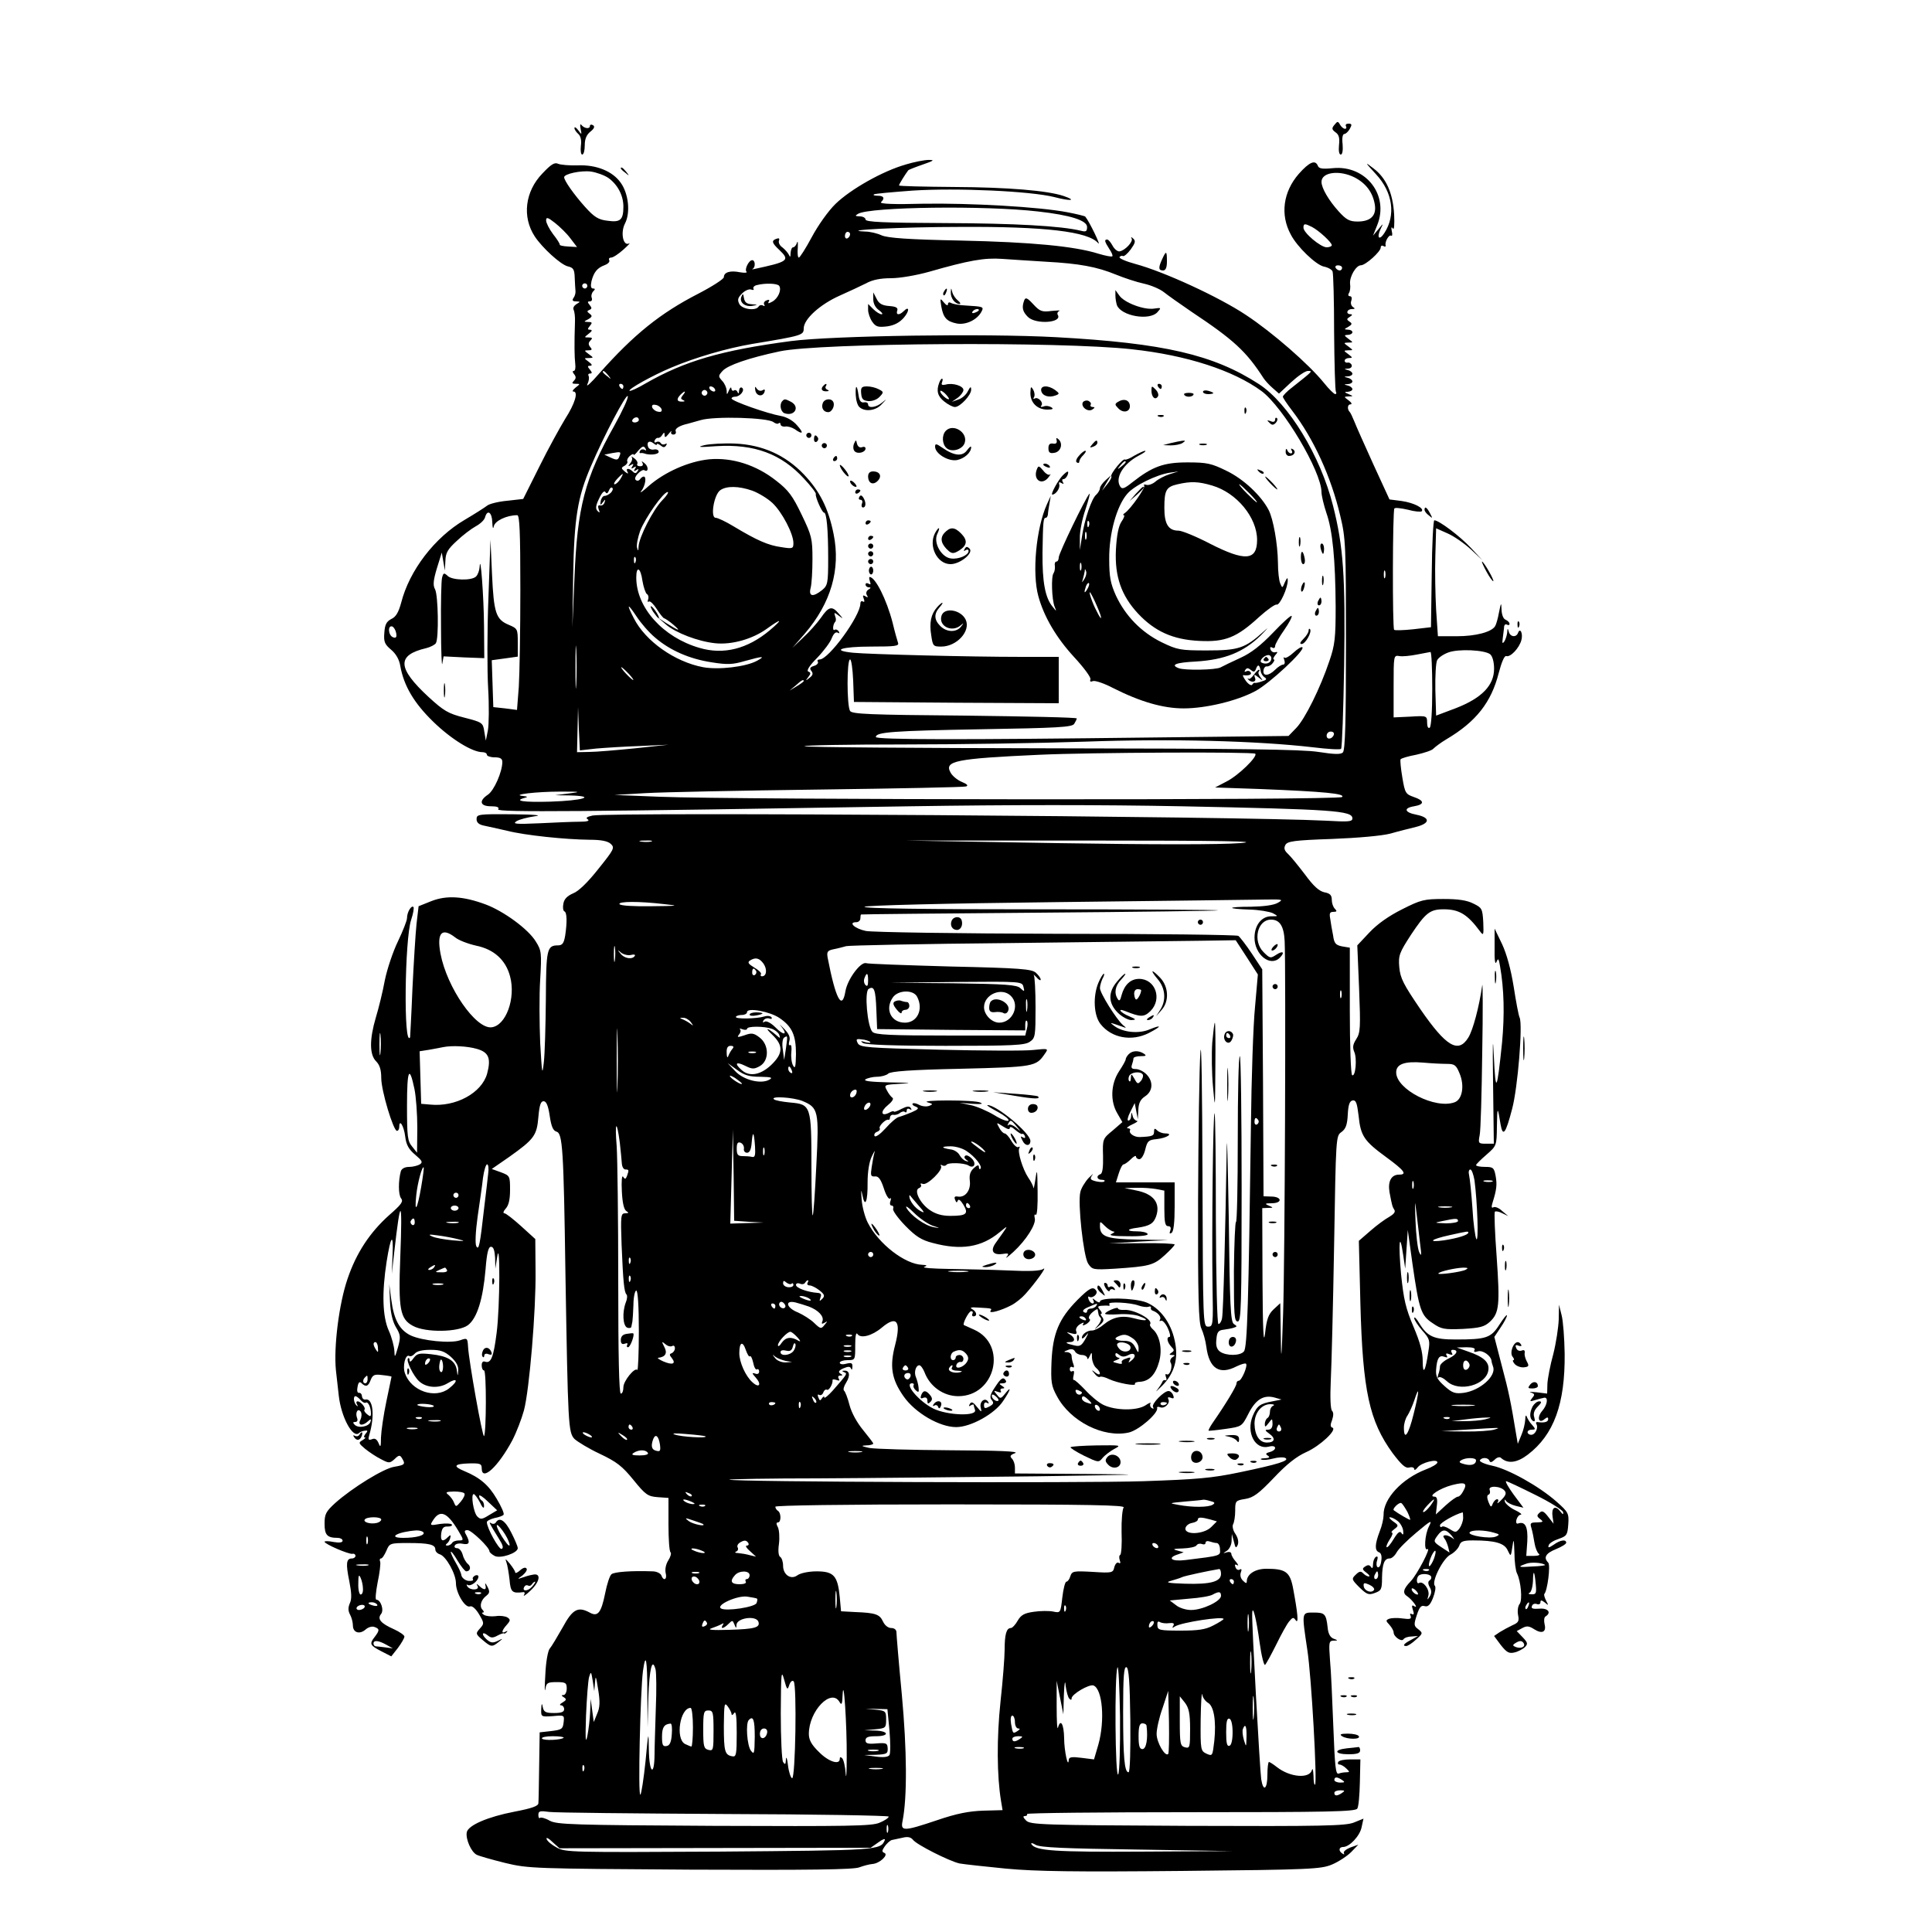 <?xml version="1.0" standalone="no"?>
<!DOCTYPE svg PUBLIC "-//W3C//DTD SVG 20010904//EN"
 "http://www.w3.org/TR/2001/REC-SVG-20010904/DTD/svg10.dtd">
<svg version="1.0" xmlns="http://www.w3.org/2000/svg"
 width="750pt" height="750pt" viewBox="0 0 750 750"
 preserveAspectRatio="xMidYMid meet">

<g transform="translate(0,750) scale(0.1,-0.1)"
fill="#000000" stroke="none">
<path d="M5180 7015 c-11 -13 -10 -18 5 -29 13 -9 16 -22 13 -49 -2 -22 0 -37
7 -37 6 0 9 16 7 40 -3 24 0 40 7 40 5 0 15 9 21 20 9 16 8 20 -5 20 -9 0 -13
-4 -10 -10 3 -5 2 -10 -4 -10 -5 0 -14 7 -19 16 -8 14 -10 14 -22 -1z"/>
<path d="M2254 7000 c5 -24 4 -24 -9 -6 -8 11 -15 15 -15 9 0 -6 7 -16 15 -23
9 -8 13 -24 10 -46 -2 -19 0 -34 5 -34 6 0 10 16 10 36 0 25 7 41 22 53 15 12
18 20 10 25 -7 4 -12 2 -12 -3 0 -13 -22 -10 -33 4 -5 6 -6 -1 -3 -15z"/>
<path d="M3515 6861 c-88 -25 -212 -95 -271 -152 -29 -28 -69 -85 -93 -130
-23 -43 -46 -79 -50 -79 -4 0 -6 17 -4 38 1 20 0 29 -3 20 -3 -10 -10 -18 -15
-18 -5 0 -9 -10 -10 -22 0 -16 -2 -18 -6 -8 -4 8 -15 21 -25 29 -11 7 -17 19
-14 27 3 8 0 11 -10 7 -20 -7 -18 -16 11 -43 43 -41 36 -46 -100 -75 -5 -1 -7
0 -2 2 10 7 9 33 -3 33 -13 0 -31 -36 -22 -45 4 -4 -8 -5 -25 -2 -39 8 -63 0
-63 -19 0 -7 -45 -36 -99 -64 -148 -76 -250 -158 -385 -310 -31 -36 -52 -55
-46 -42 6 12 8 27 5 32 -3 6 -1 10 6 10 8 0 8 4 -1 15 -10 12 -10 15 1 15 9 1
8 5 -5 15 -20 15 -20 15 0 15 19 1 19 1 0 15 -19 14 -19 15 -2 15 14 0 16 3 7
13 -8 10 -7 17 1 25 9 9 8 12 -7 12 -18 0 -18 0 1 15 13 10 14 14 5 15 -11 0
-11 3 -1 15 10 12 9 15 -6 15 -19 1 -19 1 0 11 15 9 16 13 5 21 -11 8 -11 11
-1 15 10 4 10 8 1 19 -9 11 -9 14 1 14 7 0 10 6 7 14 -3 7 0 19 6 25 8 8 8 11
-1 11 -8 0 -10 9 -6 28 9 35 22 52 52 63 13 5 20 13 17 19 -3 5 0 10 7 10 8 0
29 14 48 31 19 17 29 28 22 24 -23 -12 -34 42 -16 77 22 42 14 116 -16 158
-32 46 -96 71 -167 68 -32 -1 -66 2 -76 6 -14 7 -28 -2 -61 -37 -68 -70 -80
-169 -30 -245 29 -44 100 -109 128 -116 22 -5 26 -12 27 -44 1 -20 2 -44 3
-52 1 -8 -3 -21 -8 -27 -6 -9 -3 -13 10 -13 18 -1 18 -1 1 -11 -9 -6 -14 -15
-10 -22 3 -6 6 -27 5 -46 -3 -88 -2 -138 1 -163 2 -16 0 -28 -6 -28 -5 0 -5
-5 2 -13 8 -10 7 -17 -1 -25 -9 -9 -8 -12 7 -12 18 0 18 0 -1 -15 -10 -8 -14
-15 -8 -15 20 0 6 -47 -32 -106 -20 -33 -66 -116 -100 -185 l-63 -126 -62 -7
c-34 -3 -70 -12 -78 -19 -9 -7 -48 -32 -87 -55 -116 -68 -215 -196 -247 -323
-10 -36 -20 -54 -38 -62 -19 -10 -25 -22 -27 -53 -3 -35 1 -45 26 -66 19 -16
32 -38 36 -64 14 -77 53 -143 128 -216 69 -67 151 -118 191 -118 9 0 17 -4 17
-10 0 -5 14 -10 30 -10 22 0 30 -5 30 -18 0 -38 -32 -111 -56 -127 -36 -24
-31 -45 12 -45 24 0 33 -4 28 -12 -8 -12 336 -9 1601 12 378 6 744 6 1050 0
590 -12 665 -17 665 -47 0 -13 -15 -14 -102 -9 -330 17 -2774 34 -2848 20 -22
-5 -28 -9 -18 -15 8 -6 -4 -9 -33 -9 -25 0 -95 -3 -155 -6 -91 -4 -106 -3 -89
8 11 7 43 15 70 19 33 4 4 7 -87 8 -131 1 -138 0 -138 -19 0 -13 9 -21 28 -25
15 -3 55 -12 90 -20 71 -18 227 -34 321 -35 44 0 70 -5 82 -16 16 -15 13 -21
-48 -97 -41 -52 -77 -87 -98 -95 -23 -10 -35 -22 -38 -40 -3 -15 -1 -28 4 -30
10 -4 11 -41 3 -94 -5 -30 -11 -38 -28 -38 -43 0 -46 -15 -47 -209 -1 -103 -4
-213 -8 -246 -6 -53 -7 -44 -14 76 -3 75 -4 186 0 246 6 104 5 113 -17 148
-29 48 -125 118 -195 144 -86 32 -151 36 -210 13 l-50 -20 -8 -68 c-4 -38 -11
-152 -16 -254 -4 -102 -9 -186 -9 -187 -26 -42 -21 381 4 456 8 24 12 46 9 50
-8 8 -25 -20 -25 -43 0 -10 -16 -50 -35 -90 -19 -39 -42 -107 -51 -151 -8 -44
-24 -109 -35 -145 -25 -85 -25 -144 1 -170 14 -14 20 -33 20 -65 0 -49 47
-205 61 -205 5 0 9 7 9 16 0 32 18 3 23 -38 4 -33 14 -50 39 -71 27 -23 30
-29 18 -37 -8 -5 -27 -10 -42 -10 -17 0 -29 -7 -32 -17 -10 -37 -10 -91 1
-105 10 -12 1 -24 -46 -65 -75 -67 -128 -147 -162 -248 -33 -96 -54 -264 -45
-354 4 -36 9 -81 11 -98 9 -84 55 -169 79 -146 4 4 13 8 22 9 12 2 13 -1 3
-12 -6 -8 -8 -14 -3 -14 5 0 1 -5 -9 -11 -16 -9 -15 -12 10 -33 16 -13 43 -31
61 -40 32 -17 35 -17 54 0 16 16 21 16 28 4 15 -24 12 -27 -29 -34 -41 -6
-164 -82 -230 -141 -36 -33 -41 -43 -41 -80 0 -44 10 -55 51 -55 10 0 19 -5
19 -11 0 -7 -12 -9 -35 -5 -19 4 -35 4 -35 1 0 -9 93 -49 108 -47 6 2 12 -2
12 -8 0 -5 -6 -10 -14 -10 -22 0 -24 -20 -10 -88 9 -46 10 -70 2 -86 -7 -17
-7 -29 1 -44 6 -11 11 -30 11 -42 0 -28 26 -36 49 -16 10 9 25 14 35 10 20 -7
20 -13 1 -38 -22 -28 -19 -33 25 -56 l39 -20 26 33 c14 19 25 38 25 44 0 5
-18 18 -40 28 -52 23 -66 40 -51 59 13 15 -1 56 -18 56 -5 0 -2 30 5 67 8 37
12 73 10 80 -3 7 -2 13 3 13 5 0 14 14 21 30 12 29 14 30 85 30 81 0 105 -6
105 -25 0 -8 8 -16 18 -19 24 -8 62 -76 62 -112 0 -38 36 -98 55 -90 8 3 22
-9 35 -31 20 -34 20 -36 3 -55 -17 -19 -17 -21 10 -44 33 -28 37 -29 63 -8 18
14 18 15 -4 4 -19 -9 -27 -8 -43 6 -22 20 -17 33 5 15 12 -10 20 -10 38 0 13
7 24 10 25 8 1 -2 5 0 10 5 5 5 3 6 -4 2 -18 -10 -16 4 4 26 15 17 15 21 3 29
-8 5 -29 8 -46 5 -17 -2 -37 0 -45 5 -8 5 -10 9 -5 9 6 0 5 5 -1 11 -13 13 -6
39 16 55 12 10 13 16 3 35 -7 13 -10 16 -8 7 6 -21 -4 -23 -23 -5 -11 10 -13
10 -7 0 9 -17 -30 -18 -40 -1 -4 6 -3 9 2 5 11 -6 38 13 41 30 2 7 -4 10 -12
7 -8 -4 -12 -10 -9 -15 3 -5 -5 -7 -18 -6 -13 2 -25 12 -27 22 -1 10 -12 32
-22 49 -10 17 -19 36 -19 41 0 6 12 -9 26 -33 14 -23 29 -42 34 -42 16 0 20
18 6 29 -8 7 -17 23 -20 36 -4 14 -13 25 -22 25 -8 0 -12 5 -8 11 3 6 17 9 30
6 26 -5 30 4 14 34 -9 15 -7 19 5 19 15 0 85 -67 85 -82 0 -4 9 -12 20 -18 22
-12 90 11 90 30 0 6 -11 33 -25 60 -24 48 -46 62 -60 40 -4 -6 -11 -7 -17 -4
-12 8 -11 5 28 -58 16 -25 20 -38 11 -41 -10 -3 -57 81 -57 104 0 5 14 12 30
16 17 3 33 9 35 13 3 5 -9 32 -27 62 -31 53 -65 82 -125 107 -46 19 -41 28 17
30 44 1 50 -1 50 -19 0 -53 64 6 119 109 16 31 36 83 45 116 21 79 47 388 45
542 l-1 123 -55 50 c-30 27 -59 50 -65 50 -6 0 -4 8 5 18 12 13 17 36 17 73 0
54 -1 55 -35 68 l-36 13 68 47 c97 69 107 83 113 155 4 45 9 61 20 61 11 0 18
-17 24 -57 6 -41 13 -57 26 -61 24 -6 28 -66 35 -552 10 -590 11 -615 35 -641
12 -11 56 -38 99 -58 65 -31 86 -47 130 -101 47 -58 56 -64 94 -67 l42 -3 0
-102 c0 -56 3 -105 8 -109 4 -4 0 -18 -9 -32 -9 -14 -13 -34 -10 -48 7 -26 -8
-34 -17 -9 -4 8 -19 15 -34 15 -81 3 -148 -2 -159 -11 -7 -5 -18 -39 -25 -75
-15 -74 -28 -91 -58 -75 -47 26 -68 15 -107 -57 -21 -37 -43 -74 -50 -82 -7
-8 -15 -52 -17 -100 -3 -47 -3 -73 0 -57 4 24 8 27 44 27 35 0 39 -3 39 -25 0
-14 -6 -25 -12 -25 -10 0 -9 -3 1 -9 11 -7 10 -11 -5 -20 -11 -6 -13 -11 -6
-11 6 0 12 -7 12 -15 0 -11 -11 -15 -39 -15 -33 0 -40 4 -44 23 -3 17 -5 15
-6 -8 -1 -30 0 -30 45 -27 45 4 45 4 42 -24 -3 -26 -7 -29 -48 -34 l-45 -5 -2
-130 c-1 -71 -2 -137 -3 -145 0 -11 -25 -20 -93 -33 -104 -20 -180 -53 -185
-80 -5 -26 17 -76 38 -87 9 -5 59 -19 111 -32 91 -22 111 -22 720 -26 462 -2
633 0 655 9 16 6 39 12 51 13 28 2 64 36 46 43 -10 4 -10 9 2 26 8 11 20 22
27 24 7 1 26 6 42 9 20 5 32 2 40 -8 14 -19 141 -83 181 -92 17 -3 98 -12 180
-20 117 -11 268 -13 685 -9 501 5 538 7 581 25 26 11 59 33 74 48 l28 29 -31
-11 c-17 -7 -28 -16 -25 -22 3 -5 1 -6 -5 -2 -17 10 -15 26 2 26 25 0 66 44
72 78 l7 32 -37 -15 c-32 -13 -118 -15 -646 -13 -565 3 -611 4 -627 21 -11 11
-13 17 -5 17 7 0 11 3 9 8 -3 4 283 7 634 7 529 0 641 2 648 14 5 7 9 53 10
102 l2 89 -40 0 c-22 0 -43 -4 -46 -10 -3 -5 -1 -10 5 -10 6 0 18 -7 26 -15
14 -13 14 -15 1 -15 -9 0 -22 -2 -30 -5 -12 -5 -15 25 -21 181 -4 103 -9 220
-13 260 -5 68 -4 74 13 75 19 0 19 1 0 8 -12 5 -20 19 -22 42 -6 54 -11 59
-54 59 -48 0 -47 3 -25 -145 16 -102 39 -514 30 -523 -3 -3 -6 12 -6 34 -1 21
-3 32 -6 23 -9 -35 -85 -29 -136 11 -14 11 -28 20 -31 20 -3 0 -6 -22 -6 -50
0 -56 -16 -68 -24 -17 -5 32 -37 603 -35 642 1 41 16 -17 29 -113 7 -51 17
-89 21 -85 5 5 24 40 43 78 19 39 41 79 50 90 14 17 17 18 26 5 12 -16 8 27
-11 128 -12 60 -29 72 -103 72 -43 0 -76 -21 -76 -49 0 -9 -4 -8 -15 3 -9 8
-12 22 -8 32 4 11 3 15 -4 11 -6 -4 -14 0 -17 9 -4 10 -2 13 7 8 6 -4 4 2 -5
13 -10 11 -18 25 -18 31 0 6 -8 9 -17 6 -17 -5 -17 -5 0 6 9 6 18 23 18 38 l1
27 8 -30 c6 -25 8 -27 15 -12 4 11 1 27 -9 42 -10 14 -13 31 -9 38 4 7 8 30 8
52 0 38 1 40 39 46 31 5 52 20 111 82 50 53 88 83 126 100 54 24 122 88 101
95 -8 2 -8 12 -1 29 6 18 6 30 0 36 -6 6 -8 51 -5 116 3 58 9 296 13 529 7
418 7 422 28 437 17 12 23 28 25 68 2 38 7 53 19 55 13 2 17 -10 23 -59 8 -79
21 -98 107 -161 71 -52 83 -68 50 -68 -30 0 -44 -26 -37 -68 10 -53 11 -56 19
-69 5 -8 -3 -17 -20 -27 -15 -8 -48 -32 -73 -54 l-45 -39 6 -244 c9 -340 35
-456 125 -580 35 -46 50 -60 65 -56 10 3 19 0 19 -6 0 -6 6 -3 13 6 14 19 77
35 77 20 0 -6 -20 -18 -44 -27 -94 -36 -167 -115 -165 -178 0 -13 -6 -41 -15
-63 -19 -50 -20 -74 -3 -81 9 -3 12 -16 9 -34 -2 -17 -8 -27 -14 -24 -5 3 -6
15 -2 26 4 14 2 18 -5 14 -6 -4 -11 -17 -11 -29 0 -14 -3 -18 -8 -10 -5 8 -12
9 -22 2 -13 -8 -12 -12 4 -24 11 -8 15 -15 10 -15 -6 0 -15 5 -22 12 -9 10
-16 8 -29 -5 -17 -16 -16 -19 14 -49 29 -28 36 -31 60 -22 25 9 28 14 28 59 1
55 9 75 30 75 8 0 20 11 27 24 7 13 42 48 77 77 57 48 62 50 48 23 -16 -31
-20 -97 -6 -88 17 10 -40 -99 -65 -125 -29 -30 -32 -46 -13 -58 18 -12 46 -49
28 -39 -10 7 -12 3 -6 -14 5 -15 4 -20 -4 -16 -7 4 -9 1 -5 -7 4 -12 -2 -14
-31 -10 -20 3 -43 2 -52 -1 -14 -6 -14 -8 1 -24 9 -10 16 -23 16 -29 0 -17 31
-38 38 -27 4 6 18 11 32 11 l25 2 -27 -15 c-29 -15 -35 -24 -19 -24 6 0 23 11
38 25 27 24 27 25 9 40 -18 13 -18 18 -6 55 10 31 17 39 30 35 13 -4 22 4 33
32 8 21 12 42 7 47 -14 15 31 106 61 121 15 8 30 24 34 35 5 16 15 20 53 20
87 0 123 -11 135 -39 12 -25 12 -25 18 14 5 35 6 31 8 -23 0 -35 5 -71 10 -80
15 -30 22 -104 10 -119 -6 -7 -9 -26 -6 -42 5 -24 2 -30 -21 -40 -15 -7 -37
-19 -50 -27 l-22 -15 26 -35 c23 -29 32 -34 53 -29 14 3 32 13 40 20 13 13 12
18 -8 39 l-23 24 22 12 c17 9 26 8 46 -5 30 -19 48 -11 40 20 -3 13 -2 27 4
30 24 15 9 33 -24 30 -26 -2 -33 1 -29 10 2 8 11 11 19 8 8 -3 14 0 14 7 0 9
4 9 17 -1 15 -13 15 -12 5 7 -6 12 -9 23 -7 26 12 12 25 112 15 122 -19 19
-10 36 30 52 22 9 40 20 40 25 0 14 -23 11 -49 -8 -18 -12 -23 -13 -19 -2 2 8
20 19 39 25 31 11 34 15 37 56 3 43 0 48 -45 88 -69 61 -188 127 -250 140 -29
6 -51 16 -48 21 8 13 33 11 37 -2 3 -8 9 -6 20 4 8 9 19 12 24 8 27 -25 63
-20 105 12 101 77 145 197 143 392 -1 61 -6 128 -12 150 l-10 40 -1 -56 c-1
-31 -10 -91 -21 -135 -12 -43 -22 -96 -23 -116 l-1 -38 -41 5 c-22 2 -32 2
-22 -1 15 -5 16 -8 5 -21 -11 -14 -10 -15 12 -8 14 4 29 8 35 9 16 2 12 -28
-8 -51 -22 -25 -14 -52 9 -32 10 8 14 8 14 0 0 -11 -13 -15 -39 -12 -7 2 -10
-2 -7 -7 9 -15 -4 -42 -20 -42 -8 0 -14 5 -14 10 0 6 7 10 17 10 14 0 15 2 1
18 -9 9 -18 24 -21 32 -3 9 -6 4 -6 -11 -1 -15 -7 -42 -15 -60 l-14 -34 -6 35
c-21 128 -29 167 -56 268 l-29 112 24 36 c14 20 25 42 25 47 0 6 -13 -10 -29
-35 -33 -52 -51 -58 -170 -58 -85 0 -110 11 -142 64 -10 17 -19 26 -19 19 0
-7 14 -28 31 -48 29 -32 31 -39 24 -81 -11 -77 -22 -96 -22 -39 0 36 -10 74
-36 135 -30 71 -38 105 -48 203 -11 121 -6 172 8 76 l8 -54 5 75 5 75 18 -130
c26 -180 33 -202 79 -232 33 -23 45 -25 117 -22 67 4 83 8 105 28 36 34 39 65
26 252 -7 93 -10 172 -7 175 3 3 16 1 29 -6 l23 -11 -24 20 c-12 12 -28 18
-34 14 -7 -4 -8 2 -3 18 16 51 18 70 12 104 -6 32 -10 35 -41 35 -19 0 -35 3
-35 7 0 3 18 21 40 40 40 35 40 35 41 111 1 78 3 78 14 8 9 -52 20 -37 45 59
22 82 42 328 29 355 -4 8 -14 62 -23 120 -11 68 -27 126 -45 165 l-29 60 0
-75 c-1 -46 2 -67 7 -55 7 17 9 14 14 -15 16 -91 18 -189 8 -297 -20 -193 -25
-202 -32 -53 -4 88 -5 52 -3 -102 l3 -238 -31 0 c-29 0 -30 2 -24 33 4 17 8
163 10 322 3 160 2 277 0 260 -12 -84 -36 -174 -54 -203 -39 -63 -86 -35 -186
110 -66 97 -78 120 -82 163 -4 46 0 56 46 127 56 84 73 98 126 98 60 0 92 -19
141 -85 14 -19 15 -16 13 35 -3 52 -5 56 -38 72 -25 13 -59 18 -116 18 -75 0
-88 -3 -161 -40 -52 -26 -96 -57 -127 -90 l-47 -50 7 -168 c6 -152 5 -171 -11
-196 -13 -20 -15 -32 -8 -49 12 -26 5 -99 -8 -91 -5 3 -9 115 -9 250 l0 245
-30 5 c-25 5 -31 12 -35 43 -4 20 -9 48 -11 64 -4 21 -2 27 12 27 14 0 15 3 6
12 -7 7 -12 22 -12 35 0 18 -7 25 -29 29 -21 5 -42 24 -75 69 -26 34 -55 70
-66 80 -14 13 -17 22 -10 35 8 14 33 18 180 23 101 4 194 12 228 21 31 9 76
20 100 26 54 14 55 36 1 47 -47 9 -52 26 -9 33 41 7 40 22 -2 36 -31 11 -34
15 -44 75 -6 35 -9 67 -7 71 2 4 29 12 61 18 31 7 62 17 67 24 6 6 28 23 50
36 115 68 174 143 203 257 11 42 22 68 29 66 16 -6 51 31 59 62 7 26 -5 50
-13 28 -7 -19 -31 -16 -36 5 -4 14 -5 14 -6 -3 -1 -11 -6 -27 -11 -35 -8 -11
-9 -8 -6 15 2 17 5 36 5 43 1 7 6 10 11 7 6 -3 10 -2 10 3 0 6 -7 12 -15 16
-9 3 -15 19 -16 38 -1 31 -2 30 -10 -10 -4 -23 -11 -47 -15 -53 -14 -23 -76
-39 -148 -39 l-74 0 -7 103 c-3 56 -5 150 -3 209 l3 107 45 -20 c25 -11 65
-39 90 -62 l45 -42 -45 48 c-43 46 -124 107 -142 107 -4 0 -9 -93 -10 -207
l-3 -208 -69 -8 c-38 -4 -71 -5 -74 -2 -7 7 -6 464 1 471 3 4 27 1 53 -5 25
-7 49 -9 53 -6 11 12 -30 33 -78 40 l-47 6 -63 137 c-34 75 -68 151 -74 167
-7 17 -14 32 -17 35 -11 11 -9 30 2 30 8 0 5 7 -6 15 -20 15 -20 15 0 16 18 0
18 1 -1 9 -17 7 -17 9 -2 9 9 1 17 5 17 10 0 5 -8 12 -17 14 -17 4 -17 5 0 6
9 0 17 5 17 10 0 5 -8 12 -17 14 -17 4 -17 5 0 6 9 0 17 5 17 10 0 5 -8 12
-17 14 -16 4 -16 5 0 6 10 0 17 7 14 14 -2 6 -10 11 -16 9 -6 -1 -11 2 -11 8
0 5 8 10 17 10 15 0 14 2 -3 15 -19 14 -19 14 0 15 20 0 20 0 0 15 -19 14 -19
14 0 15 20 0 20 0 0 15 -17 13 -17 14 -1 15 9 0 17 5 17 10 0 6 -8 10 -17 10
-16 1 -16 2 1 11 15 9 16 13 5 20 -12 8 -12 11 1 19 10 6 11 10 3 10 -20 0
-15 20 5 20 12 0 14 2 4 8 -7 5 -10 16 -6 25 3 10 1 17 -6 17 -6 0 -8 5 -3 13
4 6 6 22 4 35 -3 27 23 72 42 72 18 0 77 53 77 69 0 7 5 9 10 6 6 -4 10 -3 9
2 -4 14 13 43 21 38 5 -3 6 5 3 17 -3 15 -2 19 4 11 5 -8 7 14 5 55 -5 83 -31
141 -80 178 -35 27 -35 26 10 -23 65 -70 77 -159 32 -228 -20 -31 -31 -18 -14
17 11 22 10 22 -9 -2 l-21 -25 16 40 c48 117 -44 235 -172 222 -40 -4 -54 -2
-58 9 -10 25 -33 15 -74 -31 -61 -70 -73 -159 -31 -236 25 -48 97 -117 128
-124 16 -3 32 -12 34 -19 3 -7 6 -113 6 -236 1 -122 4 -227 7 -231 3 -5 2 -9
-3 -9 -4 0 -24 19 -43 43 -59 73 -200 196 -303 264 -105 70 -318 168 -429 198
-37 10 -65 22 -62 27 3 4 9 6 13 4 4 -3 18 9 30 25 18 25 20 33 11 42 -9 8
-11 8 -7 1 7 -12 -26 -47 -47 -50 -8 -1 -20 9 -27 22 -7 13 -16 24 -21 24 -12
0 -10 -8 8 -36 9 -13 15 -27 12 -29 -3 -3 -27 2 -54 10 -92 29 -259 45 -534
51 -204 4 -283 10 -307 20 -17 8 -46 15 -65 15 -109 5 148 18 367 18 332 2
500 -18 538 -63 14 -16 -34 84 -50 103 -1 2 -33 10 -70 17 -109 21 -377 36
-561 33 -108 -3 -168 -1 -162 6 16 15 11 25 -12 25 -12 0 -19 2 -16 5 2 3 71
9 151 15 172 11 457 -2 549 -25 65 -17 90 -14 37 4 -62 21 -217 34 -426 35
-117 1 -213 3 -213 6 0 5 24 43 36 59 2 2 27 12 56 22 43 15 48 18 23 18 -16
0 -57 -8 -90 -18z m-1153 -52 c36 -26 58 -68 58 -111 0 -52 -12 -62 -61 -55
-36 4 -52 14 -88 54 -43 48 -81 102 -81 115 0 13 65 27 104 22 21 -3 52 -14
68 -25z m2897 2 c44 -23 70 -58 78 -105 7 -43 -16 -66 -67 -66 -31 0 -44 7
-73 39 -39 43 -67 91 -67 115 0 38 70 47 129 17z m-1229 -132 c126 -14 190
-35 190 -60 0 -17 -4 -20 -23 -15 -77 19 -259 29 -529 30 -239 1 -308 4 -308
14 0 6 -10 12 -22 12 -19 1 -20 2 -7 10 46 27 494 33 699 9z m-1816 -104 l26
-34 -34 2 c-19 1 -34 4 -33 7 1 3 -10 21 -26 41 -15 20 -27 44 -27 53 0 14 6
13 34 -9 19 -15 46 -41 60 -60z m2879 44 c27 -14 77 -60 77 -71 0 -4 -9 -8
-20 -8 -23 0 -90 56 -90 76 0 17 5 17 33 3z m-1793 -28 c0 -6 -4 -13 -10 -16
-5 -3 -10 1 -10 9 0 9 5 16 10 16 6 0 10 -4 10 -9z m760 -107 c131 -7 199 -20
272 -50 32 -13 80 -29 108 -35 28 -6 63 -21 78 -33 15 -12 63 -46 107 -76 164
-109 213 -154 280 -258 6 -9 21 -26 35 -38 l25 -22 47 44 c26 24 55 44 65 44
20 0 21 1 -61 -64 -20 -15 -36 -32 -36 -36 0 -4 16 -28 36 -54 84 -110 151
-256 187 -409 21 -87 22 -115 22 -499 0 -295 -3 -410 -12 -419 -8 -8 -31 -8
-95 2 -63 10 -307 13 -1035 14 -524 1 -956 4 -960 8 -3 4 169 7 383 7 214 0
533 5 709 11 333 12 666 3 882 -22 57 -7 106 -10 109 -6 4 4 9 150 12 324 5
346 -3 461 -43 619 -49 195 -173 398 -288 473 -176 114 -368 159 -787 182
-273 15 -867 6 -1029 -15 -272 -36 -414 -78 -564 -164 -32 -19 -61 -32 -63
-29 -7 6 90 60 162 90 95 40 215 75 315 92 194 32 199 34 199 60 0 36 63 93
139 127 36 16 83 38 103 48 25 14 57 20 97 20 34 0 98 11 148 25 153 44 215
55 283 50 36 -3 112 -7 170 -11z m1150 -24 c0 -5 -4 -10 -9 -10 -6 0 -13 5
-16 10 -3 6 1 10 9 10 9 0 16 -4 16 -10z m-2930 -70 c0 -5 -4 -10 -10 -10 -5
0 -10 5 -10 10 0 6 5 10 10 10 6 0 10 -4 10 -10z m745 0 c10 -16 -5 -49 -27
-61 -15 -8 -18 -8 -14 0 5 7 1 9 -8 5 -9 -3 -13 -11 -9 -17 3 -5 1 -7 -5 -3
-6 3 -13 2 -17 -4 -11 -18 -64 -11 -75 10 -8 16 -6 24 11 41 11 11 27 18 35
15 8 -3 12 -2 9 3 -3 5 3 12 12 14 34 9 82 7 88 -3z m1370 -246 c212 -23 393
-82 502 -162 84 -62 232 -311 233 -392 0 -14 9 -51 19 -81 24 -68 35 -181 36
-364 0 -121 -3 -149 -24 -210 -35 -105 -95 -226 -129 -261 l-30 -31 -533 -6
c-731 -9 -1069 -9 -1069 2 0 19 67 24 408 30 298 5 354 8 362 21 5 8 10 18 10
21 0 4 -196 8 -435 11 -371 3 -437 6 -445 18 -13 20 -13 200 0 200 5 0 10 -37
12 -82 l3 -83 398 -3 397 -2 0 90 0 90 -147 0 c-204 0 -587 10 -651 16 -89 9
-46 24 70 24 95 0 109 2 104 15 -3 9 -13 44 -21 78 -23 89 -67 177 -89 177 -3
0 -2 -7 1 -17 4 -11 3 -14 -5 -9 -7 4 -12 2 -12 -3 0 -6 6 -11 13 -11 9 0 8
-3 -2 -9 -8 -5 -10 -14 -6 -21 6 -9 4 -11 -5 -5 -10 6 -12 4 -7 -9 4 -10 3
-15 -3 -11 -6 3 -10 0 -10 -8 0 -48 -123 -217 -158 -217 -7 0 -11 -4 -7 -9 3
-5 -4 -13 -15 -16 -16 -5 -18 -10 -10 -20 7 -9 6 -16 -7 -26 -16 -13 -17 -12
-5 3 10 13 10 17 0 21 -8 3 3 22 34 53 26 27 52 62 57 77 7 17 15 25 23 21 7
-4 8 -3 4 5 -4 6 -11 9 -16 6 -9 -6 -7 21 2 31 4 3 4 13 0 22 -5 15 -4 16 14
2 19 -14 19 -14 0 8 -26 31 -39 28 -69 -16 -15 -21 -46 -56 -69 -77 l-42 -40
48 55 c102 119 140 250 112 387 -20 100 -54 167 -116 232 -71 74 -159 114
-265 119 -44 2 -98 -1 -120 -6 -32 -8 -22 -9 46 -4 148 9 252 -30 340 -126 27
-29 48 -56 46 -60 -3 -10 24 -72 32 -72 10 0 16 -66 16 -178 0 -97 -2 -105
-24 -123 -35 -28 -53 -25 -44 9 4 15 7 65 7 112 0 79 -3 91 -42 172 -35 73
-51 95 -99 132 -77 61 -171 91 -260 83 -79 -8 -172 -49 -234 -103 -24 -22 -38
-31 -30 -21 16 20 22 57 10 57 -4 0 -11 -5 -14 -10 -4 -6 -11 -8 -16 -4 -6 4
-4 13 7 25 9 10 20 16 25 14 16 -11 18 13 2 26 -12 10 -14 10 -9 2 4 -8 1 -13
-9 -13 -9 0 -14 4 -11 9 3 5 -2 15 -12 22 -9 7 -14 9 -10 5 4 -5 2 -16 -5 -24
-10 -13 -9 -14 2 -7 10 6 12 4 6 -5 -6 -9 -4 -11 5 -5 9 6 11 4 5 -5 -6 -9 -4
-11 5 -5 9 6 11 4 5 -4 -5 -9 -10 -10 -18 -2 -15 15 -30 14 -21 -1 5 -8 1 -8
-10 1 -15 13 -16 15 -1 23 8 5 13 13 10 17 -2 5 2 14 10 21 8 7 15 9 15 5 0
-4 8 3 18 16 15 17 21 19 27 9 5 -8 4 -11 -3 -6 -6 3 -14 2 -17 -4 -4 -6 -3
-10 2 -9 4 1 10 0 13 -1 20 -8 57 -5 57 6 0 7 -8 11 -18 9 -10 -2 -20 2 -23
10 -7 19 5 27 21 14 7 -6 13 -8 13 -4 0 4 6 2 14 -4 11 -9 16 -9 22 0 4 7 3 9
-4 5 -6 -3 -13 -2 -17 4 -4 6 -11 7 -17 4 -6 -4 -9 -1 -7 5 3 7 8 12 13 11 5
-1 13 4 17 12 7 11 9 10 9 -1 0 -11 4 -10 16 5 8 10 13 14 10 8 -3 -6 1 -11 8
-11 8 0 12 6 9 13 -4 10 15 22 47 29 3 1 25 7 50 14 53 16 262 10 283 -8 8 -6
17 -8 20 -4 4 3 7 1 7 -4 0 -6 8 -10 18 -9 9 2 26 -3 37 -10 32 -23 37 -16 9
15 -15 18 -40 32 -62 36 -52 9 -192 58 -192 68 0 4 6 7 14 7 19 0 40 26 26 35
-5 3 -10 -2 -11 -12 0 -11 -3 -13 -6 -5 -2 6 -9 10 -14 6 -5 -3 -9 1 -10 8 0
7 -4 4 -9 -7 -8 -19 -9 -19 -9 -1 -1 11 -8 28 -18 38 -15 17 -15 19 2 38 20
22 100 50 222 76 156 33 1088 39 1368 8z m-2034 -101 c13 -16 12 -17 -3 -4
-10 7 -18 15 -18 17 0 8 8 3 21 -13z m59 -43 c0 -5 -2 -10 -4 -10 -3 0 -8 5
-11 10 -3 6 -1 10 4 10 6 0 11 -4 11 -10z m355 -10 c3 -5 2 -10 -4 -10 -5 0
-13 5 -16 10 -3 6 -2 10 4 10 5 0 13 -4 16 -10z m-31 -21 c-3 -5 -10 -7 -15
-3 -5 3 -7 10 -3 15 3 5 10 7 15 3 5 -3 7 -10 3 -15z m-93 -3 c-9 -11 -9 -15
1 -19 8 -4 7 -6 -4 -6 -21 -1 -23 10 -6 27 17 17 23 15 9 -2z m-266 -118
c-115 -205 -144 -316 -155 -593 l-8 -190 3 200 c4 224 17 305 69 425 50 118
139 286 143 272 3 -7 -21 -58 -52 -114z m183 64 c3 -9 -2 -13 -14 -10 -9 1
-19 9 -22 16 -3 9 2 13 14 10 9 -1 19 -9 22 -16z m-88 -42 c0 -5 -7 -10 -16
-10 -8 0 -12 5 -9 10 3 6 10 10 16 10 5 0 9 -4 9 -10z m-76 -143 c-5 -13 -10
-14 -32 -4 l-26 12 30 6 c35 6 36 6 28 -14z m4 -87 c-7 -11 -17 -20 -22 -20
-5 0 -1 9 9 20 10 11 20 20 22 20 2 0 -2 -9 -9 -20z m-37 -53 c-6 -6 -17 -12
-24 -12 -6 0 -13 -9 -15 -20 -3 -17 -1 -18 8 -5 10 13 11 13 7 0 -2 -8 -10
-14 -17 -12 -8 2 -10 -3 -6 -15 6 -14 4 -15 -4 -7 -9 9 -8 21 6 49 10 22 20
32 24 25 5 -8 9 -6 14 6 3 9 9 14 13 10 4 -3 1 -12 -6 -19z m550 8 c24 -9 59
-30 78 -48 37 -35 81 -119 81 -155 0 -22 -3 -23 -47 -16 -51 7 -94 26 -184 80
-31 19 -63 34 -71 34 -21 0 -7 89 18 107 24 17 71 17 125 -2z m-350 -37 c-36
-37 -90 -143 -92 -179 -1 -19 -2 -20 -6 -5 -3 10 3 39 12 65 20 51 90 151 107
151 5 0 -4 -15 -21 -32z m-660 -85 c1 -23 3 -29 6 -16 4 21 50 43 91 43 9 0
12 -64 12 -288 0 -159 -3 -329 -6 -378 l-7 -90 -46 6 -46 5 -3 91 -3 91 51 7
50 7 0 54 c0 53 -1 55 -34 69 -51 21 -59 46 -66 196 l-6 135 -8 -227 c-5 -125
-5 -283 -1 -351 4 -67 3 -140 -1 -162 l-8 -40 -6 35 c-5 34 -7 36 -77 54 -64
16 -81 27 -139 80 -122 113 -125 163 -9 190 16 4 33 13 37 19 12 19 9 186 -3
209 -9 16 -7 35 7 82 l19 61 6 -35 6 -35 2 38 c1 31 9 45 44 77 23 22 56 47
74 57 17 9 34 25 36 35 9 32 27 19 28 -19z m556 -155 c-3 -8 -6 -5 -6 6 -1 11
2 17 5 13 3 -3 4 -12 1 -19z m27 -73 c4 -24 12 -47 17 -51 6 -3 8 -13 5 -21
-3 -8 -2 -12 3 -8 5 3 19 -11 31 -30 12 -19 25 -35 28 -35 4 -1 21 -12 37 -26
31 -27 21 -24 -30 8 l-30 20 30 -26 c38 -33 125 -66 191 -73 64 -7 146 16 202
57 57 41 63 38 10 -7 -86 -72 -179 -96 -273 -68 -141 41 -245 156 -245 273 0
47 17 39 24 -13z m2883 13 c-3 -7 -5 -2 -5 12 0 14 2 19 5 13 2 -7 2 -19 0
-25z m-2834 -233 c58 -50 134 -83 219 -96 62 -10 82 -9 130 5 68 19 82 20 47
1 -44 -24 -150 -36 -210 -25 -110 21 -223 101 -268 189 -30 58 -26 62 10 8 17
-26 49 -63 72 -82z m-1005 17 c3 -16 -1 -20 -12 -16 -19 7 -22 48 -3 42 6 -3
13 -14 15 -26z m699 -199 c-2 -38 -3 -7 -3 67 0 74 1 105 3 68 2 -38 2 -98 0
-135z m3548 117 c9 -8 15 -30 15 -56 0 -65 -48 -114 -148 -153 l-77 -29 -3 99
c-1 55 2 107 7 116 5 10 24 23 43 30 39 15 142 10 163 -7z m-225 -134 c0 -86
-4 -147 -10 -151 -6 -4 -10 5 -10 20 0 26 -1 27 -65 23 l-65 -3 0 121 c0 120
0 121 23 117 12 -2 42 1 67 6 25 5 48 9 53 10 4 1 7 -64 7 -143z m-3120 59
c13 -14 21 -25 18 -25 -2 0 -15 11 -28 25 -13 14 -21 25 -18 25 2 0 15 -11 28
-25z m680 -29 c0 -2 -12 -11 -27 -20 l-28 -17 24 20 c23 21 31 25 31 17z
m-807 -262 c34 3 112 8 172 10 l110 5 -130 -14 c-71 -7 -151 -14 -177 -14
l-48 -1 2 88 2 87 3 -84 4 -84 62 7z m2865 54 c-6 -18 -28 -21 -28 -4 0 9 7
16 16 16 9 0 14 -5 12 -12z m-305 -74 c10 -11 -66 -85 -112 -108 l-44 -23 175
-6 c250 -10 331 -18 318 -31 -13 -13 -2347 -11 -2650 1 l-175 7 120 7 c66 4
370 10 675 14 305 4 562 9 570 12 10 3 5 9 -17 18 -17 7 -37 24 -43 36 -25 45
18 54 345 69 192 9 830 12 838 4z m-2663 -154 l-55 -7 60 -1 c103 -3 47 -20
-78 -24 -106 -3 -145 3 -99 15 12 3 10 5 -8 7 -49 5 53 17 145 17 79 0 83 -1
35 -7z m318 -187 c-10 -2 -28 -2 -40 0 -13 2 -5 4 17 4 22 1 32 -1 23 -4z
m2286 -6 c-76 -6 -340 -6 -710 0 l-589 10 710 0 c525 0 678 -3 589 -10z m146
-232 c-16 -9 -54 -14 -104 -15 -95 0 -98 -8 -4 -11 36 -1 76 -8 89 -14 22 -12
22 -12 -6 -12 -38 0 -65 -35 -65 -83 0 -66 61 -115 98 -78 21 21 13 29 -13 12
-23 -15 -25 -15 -50 10 -43 43 -24 126 29 126 34 0 50 -25 53 -83 5 -109 1
-1242 -6 -1447 -6 -181 -8 -195 -9 -87 l-2 128 -26 -24 c-20 -19 -27 -38 -33
-93 -6 -49 -9 13 -10 209 l-1 277 23 1 c21 0 21 1 2 9 -17 7 -14 9 13 9 42 1
38 26 -4 26 l-29 1 -2 441 -3 440 -41 62 c-22 33 -46 64 -52 68 -6 4 -324 8
-707 8 -382 1 -715 6 -739 11 -43 9 -70 34 -37 34 9 0 16 7 16 15 0 8 1 15 3
15 1 1 313 4 692 7 380 3 692 7 694 9 2 2 -308 4 -689 4 -442 0 -691 3 -684
10 5 5 304 13 749 18 407 5 772 9 810 10 65 1 68 0 45 -13z m-2380 -5 c59 -6
54 -7 -52 -8 -69 -1 -119 2 -123 8 -7 11 75 12 175 0z m-813 -129 c13 -11 50
-25 81 -32 69 -14 115 -55 132 -119 23 -85 -16 -192 -72 -198 -61 -7 -173 154
-198 286 -15 81 5 103 57 63z m3073 -77 l43 -67 -11 -126 c-7 -69 -14 -279
-16 -466 -9 -678 -14 -856 -27 -871 -14 -18 -69 -18 -93 -1 -12 9 -17 23 -14
47 2 29 8 36 28 38 14 2 32 5 40 8 13 4 13 6 0 14 -13 8 -16 73 -20 417 -4
224 -7 341 -8 258 -5 -309 -13 -631 -18 -652 -2 -13 -9 -23 -14 -23 -5 0 -9
164 -10 407 0 223 -2 409 -5 411 -6 6 -11 -449 -8 -670 3 -152 2 -158 -17
-158 -20 0 -20 7 -22 583 -1 337 -4 540 -8 482 -4 -55 -8 -313 -9 -573 -1
-381 2 -478 13 -500 7 -15 16 -46 19 -70 11 -85 51 -111 118 -76 17 8 33 13
36 10 8 -7 -17 -66 -28 -66 -5 0 -9 -5 -9 -11 0 -11 -44 -83 -92 -152 -11 -16
-18 -30 -16 -31 1 -1 31 2 66 7 62 9 63 9 88 58 28 56 59 75 101 64 l28 -8
-35 -7 c-49 -9 -60 -17 -77 -57 -26 -64 9 -132 62 -119 15 4 25 2 25 -5 0 -6
-9 -13 -21 -16 -16 -4 -17 -8 -7 -14 9 -6 6 -9 -12 -10 -14 0 -20 -3 -13 -5 6
-3 27 -1 46 4 19 5 40 6 47 2 17 -10 -26 -24 -180 -56 -105 -22 -165 -27 -370
-34 -242 -8 -1600 -3 -1609 6 -2 2 155 5 350 5 195 1 575 5 844 8 413 6 445 7
203 9 l-288 2 0 23 c0 13 -5 28 -12 35 -9 9 -6 14 13 21 16 7 -63 10 -251 11
-151 1 -293 5 -315 9 -32 7 -34 9 -12 10 15 0 27 4 27 7 0 3 -18 26 -39 52
-24 29 -45 67 -53 97 -7 28 -17 53 -21 56 -5 4 -1 18 8 32 17 27 13 48 -8 46
-9 0 -9 -2 0 -6 14 -5 12 -7 -44 -71 -18 -20 -33 -32 -33 -27 0 6 -4 4 -9 -3
-7 -11 -9 -10 -14 3 -4 9 -3 14 3 10 6 -3 13 1 16 9 3 9 10 14 14 11 8 -5 24
24 22 37 -1 4 6 4 15 1 11 -4 14 -3 9 5 -4 7 -2 12 6 12 10 0 11 2 0 8 -9 6
-6 12 12 20 19 8 26 8 30 -1 2 -7 5 -4 5 7 1 15 -4 17 -24 12 -14 -4 -25 -2
-25 4 0 5 14 10 30 10 30 0 30 0 30 58 0 36 3 52 9 43 12 -18 56 -7 94 25 58
49 76 26 52 -67 -22 -84 -14 -133 33 -200 45 -64 139 -119 204 -119 57 0 150
52 182 101 30 44 34 62 8 29 -17 -21 -19 -21 -32 -4 -14 16 -13 17 3 11 11 -4
16 -3 12 3 -3 6 0 10 7 10 9 0 9 3 -2 10 -13 8 -12 10 3 10 10 0 15 5 12 10
-10 17 -19 11 -43 -26 -18 -27 -21 -39 -12 -49 9 -11 7 -16 -9 -25 -17 -9 -21
-8 -21 5 0 10 5 13 12 9 7 -4 8 -3 4 4 -11 19 -34 2 -29 -21 5 -21 4 -21 -15
2 -14 18 -21 21 -27 11 -5 -9 -4 -11 3 -6 7 4 12 5 12 2 0 -2 2 -11 5 -19 10
-26 -107 -22 -162 5 -56 28 -115 98 -82 98 5 0 8 -3 6 -7 -3 -5 1 -14 8 -20
11 -10 13 -8 11 10 -1 12 -6 30 -10 40 -9 19 -1 47 13 47 5 0 14 -12 20 -27
21 -56 74 -93 131 -93 144 0 192 199 62 258 -20 9 -38 17 -40 18 -7 4 19 54
28 54 6 0 8 -4 5 -10 -3 -5 -1 -10 4 -10 16 0 13 18 -5 28 -11 6 -4 8 23 6 54
-3 55 -3 48 -13 -7 -12 41 1 81 22 16 8 41 28 55 44 37 41 87 110 69 97 -10
-8 -55 -10 -135 -6 -66 3 -170 5 -232 6 -62 1 -105 4 -95 8 13 5 11 7 -8 8
-67 2 -169 81 -211 163 -11 21 -22 62 -24 90 -3 39 -2 43 3 17 10 -51 21 -25
20 50 0 40 6 79 16 100 9 19 14 27 11 17 -3 -10 -8 -36 -11 -57 -5 -33 -4 -38
12 -37 14 2 23 -10 35 -46 8 -26 19 -44 24 -40 4 5 5 0 2 -9 -4 -10 -2 -18 4
-18 6 0 9 -6 6 -13 -2 -7 19 -36 47 -65 41 -42 63 -56 106 -67 111 -30 190
-17 260 41 38 31 38 33 -16 -43 -20 -29 -9 -46 27 -41 25 4 27 2 17 -11 -7 -9
5 0 26 19 50 46 89 108 83 131 -3 11 -1 17 4 13 5 -3 8 36 7 93 -1 81 -2 90
-8 48 -4 -27 -8 -44 -8 -37 -1 8 -10 26 -20 40 -22 33 -43 102 -35 115 3 6 2
7 -4 4 -5 -3 -17 7 -27 24 -9 16 -21 29 -26 29 -5 0 -15 10 -21 22 -12 22 -12
22 15 5 17 -11 26 -13 26 -6 0 7 9 4 21 -7 12 -10 24 -18 27 -16 4 2 8 -2 11
-9 2 -7 -1 -9 -9 -4 -9 6 -9 3 0 -14 10 -21 30 -21 30 0 0 30 -133 141 -167
139 -4 -1 14 -12 40 -26 26 -14 45 -29 42 -34 -3 -5 -28 4 -55 21 -27 16 -68
34 -92 39 l-43 9 50 -4 c34 -2 44 -1 30 5 -11 5 -67 8 -125 8 -58 0 -94 -3
-80 -7 22 -6 23 -8 7 -14 -10 -4 -28 -2 -39 4 -11 6 -22 8 -25 5 -3 -3 2 -9
12 -12 14 -6 11 -10 -16 -22 -19 -8 -41 -16 -49 -18 -8 -1 -32 -21 -52 -44
-21 -23 -39 -36 -43 -30 -3 5 1 13 9 16 9 3 14 10 11 14 -5 8 24 37 34 33 3
-2 6 3 6 10 1 6 7 11 14 9 7 -1 19 2 25 8 7 5 16 7 19 3 4 -3 7 -1 7 6 0 7 5
9 12 5 7 -4 8 -3 4 4 -5 9 -15 8 -37 -3 -16 -9 -29 -13 -29 -10 0 3 -9 1 -19
-5 -32 -16 -34 6 -4 30 15 12 23 24 18 28 -6 4 -16 17 -22 29 -12 22 -11 22
55 26 48 2 36 4 -43 5 -75 2 -105 5 -95 12 8 5 29 10 45 10 17 0 37 6 43 12 9
9 87 15 282 19 284 7 292 8 326 58 15 21 14 21 -44 15 -32 -4 -197 -3 -366 1
-280 7 -307 9 -316 25 -8 16 -6 18 15 15 14 -1 29 -6 33 -10 4 -4 -4 -4 -18
-1 -19 6 -21 5 -10 -3 10 -7 123 -11 320 -11 261 0 309 2 328 16 21 14 22 23
22 133 0 64 -3 121 -7 127 -5 5 0 1 10 -9 9 -11 17 -15 17 -10 0 6 -8 17 -19
27 -16 14 -59 18 -332 24 -173 5 -320 10 -327 13 -21 6 -72 -62 -80 -109 -13
-77 -38 -31 -69 130 -4 23 -1 28 23 33 16 3 38 9 49 12 11 3 297 9 635 12 338
4 674 8 746 9 l131 2 43 -66z m-2453 -11 c-2 -16 -4 -5 -4 22 0 28 2 40 4 28
2 -13 2 -35 0 -50z m63 20 c11 3 18 1 14 -4 -9 -15 -41 -10 -55 9 -13 15 -12
16 3 3 10 -7 27 -11 38 -8z m514 -34 c15 -22 12 -49 -6 -49 -5 0 -7 4 -4 8 3
5 -9 16 -26 26 -23 14 -27 20 -17 27 22 14 37 10 53 -12z m-29 -28 c3 -5 1
-12 -5 -16 -5 -3 -10 1 -10 9 0 18 6 21 15 7z m435 -38 c0 -19 -3 -24 -10 -17
-6 6 -8 18 -4 27 9 24 14 21 14 -10z m603 -24 c5 -19 4 -20 -12 -5 -14 13 -56
16 -262 19 l-244 2 256 3 c253 2 257 2 262 -19z m-571 -89 l3 -75 288 -3 287
-2 0 22 c0 12 3 19 6 15 4 -3 4 -18 0 -32 l-6 -25 -289 0 c-237 0 -292 3 -304
14 -20 20 -32 157 -15 167 21 13 27 -2 30 -81z m1805 48 c-3 -7 -5 -2 -5 12 0
14 2 19 5 13 2 -7 2 -19 0 -25z m-1647 3 c26 -49 1 -101 -47 -101 -54 0 -79
52 -47 98 20 29 79 31 94 3z m364 3 c37 -36 7 -104 -45 -104 -29 0 -59 31 -59
60 0 50 69 79 104 44z m63 -56 c-2 -13 -4 -5 -4 17 -1 22 1 32 4 23 2 -10 2
-28 0 -40z m-1590 -296 c-1 -53 -3 -7 -3 103 0 110 2 154 3 97 2 -57 2 -147 0
-200z m629 266 c49 -33 64 -67 64 -140 -1 -49 -3 -59 -11 -45 -6 10 -9 34 -7
52 2 19 0 31 -5 28 -5 -3 -6 4 -3 15 5 15 -1 29 -21 49 -15 16 -20 19 -10 8
27 -34 9 -36 -23 -3 -17 17 -35 26 -41 22 -8 -5 -9 -3 -5 5 5 7 15 10 23 7 8
-3 11 -1 8 5 -4 5 -16 7 -28 3 -29 -9 -116 -11 -110 -1 2 4 13 7 24 7 10 0 19
5 19 11 0 19 90 2 126 -23z m-345 -15 c12 -16 12 -17 -1 -7 -8 6 -22 14 -30
17 -13 5 -12 6 1 6 9 1 23 -7 30 -16z m316 -27 c11 -4 24 -14 28 -23 5 -15 4
-15 -12 -1 -35 30 -47 31 -15 1 44 -42 42 -73 -5 -118 -42 -39 -85 -46 -115
-18 -28 25 -21 33 14 16 28 -14 35 -14 57 -2 38 21 37 84 -1 112 -22 17 -31
18 -58 8 -27 -9 -30 -8 -21 3 6 7 8 16 4 20 -4 4 0 4 10 0 9 -3 17 -2 17 2 0
11 66 11 97 0z m-1520 -93 c-2 -21 -4 -6 -4 32 0 39 2 55 4 38 2 -18 2 -50 0
-70z m1574 17 l-7 -45 -5 40 c-4 23 -1 43 5 47 14 9 14 9 7 -42z m-1199 -2
c45 -13 55 -36 39 -96 -21 -75 -122 -130 -221 -120 l-35 3 -3 102 -3 102 38 6
c21 4 45 8 53 10 35 7 95 4 132 -7z m991 0 c-6 -7 -13 -20 -16 -28 -3 -9 -6
-3 -6 13 -1 19 4 27 15 27 12 0 14 -4 7 -12z m90 -15 c-7 -2 -19 -2 -25 0 -7
3 -2 5 12 5 14 0 19 -2 13 -5z m2684 -43 c30 0 36 -5 49 -37 20 -47 11 -101
-19 -112 -75 -28 -227 50 -227 116 0 32 32 44 104 38 32 -3 74 -5 93 -5z
m-2666 -50 c43 -1 50 -3 36 -11 -32 -19 -101 -2 -133 33 l-29 31 36 -26 c28
-21 47 -27 90 -27z m123 24 c3 -8 2 -12 -4 -9 -6 3 -10 10 -10 16 0 14 7 11
14 -7z m-1465 -72 c6 -29 11 -97 11 -150 l-1 -97 -19 24 c-18 21 -20 39 -20
159 0 140 9 160 29 64z m1271 21 c0 -7 -39 17 -46 28 -3 6 5 3 20 -6 14 -10
26 -19 26 -22z m444 -38 c-6 -16 -24 -21 -24 -7 0 11 11 22 21 22 5 0 6 -7 3
-15z m-209 -29 c62 -26 65 -38 54 -250 -5 -104 -11 -192 -14 -194 -3 -3 -5 82
-5 189 0 237 -2 242 -82 249 -31 3 -60 8 -64 13 -13 13 76 7 111 -7z m263 -18
c-2 -6 -10 -14 -16 -16 -7 -2 -10 2 -6 12 7 18 28 22 22 4z m1507 -57 c3 -5 1
-12 -5 -16 -5 -3 -10 1 -10 9 0 18 6 21 15 7z m-939 -23 c19 -23 19 -23 -2 -5
-11 9 -24 14 -29 10 -4 -5 -5 -2 -1 5 9 16 10 16 32 -10z m-1540 -63 c4 -33 7
-70 8 -82 1 -13 7 -23 14 -23 14 0 14 -2 6 -25 -5 -13 -8 -14 -15 -3 -5 7 -7
-17 -5 -56 2 -44 8 -71 17 -77 11 -7 10 -9 -4 -9 -17 0 -18 -9 -14 -122 6
-144 10 -184 19 -193 4 -4 3 -18 -3 -32 -14 -38 -11 -90 6 -97 8 -3 16 -1 16
4 1 6 3 15 4 20 1 6 3 35 4 65 0 30 6 55 11 55 6 0 10 -59 10 -157 0 -86 -3
-154 -6 -151 -10 11 -54 -43 -54 -67 0 -14 -4 -25 -10 -25 -7 0 -10 153 -10
438 0 240 -3 475 -6 522 -8 96 0 106 12 15z m502 -308 l57 -3 -65 -2 -65 -2 5
182 5 183 3 -177 2 -177 58 -4z m23 293 c2 -35 0 -44 -12 -41 -8 2 -24 3 -36
3 -19 0 -23 6 -23 29 0 21 4 27 15 23 9 -4 14 -14 13 -23 -2 -9 4 -16 12 -16
10 0 16 12 18 39 4 49 9 43 13 -14z m890 -16 c9 -11 2 -9 -18 6 -18 13 -33 25
-33 27 0 8 38 -17 51 -33z m-854 -16 c-3 -7 -5 -2 -5 12 0 14 2 19 5 13 2 -7
2 -19 0 -25z m786 13 c32 -21 62 -59 53 -68 -3 -4 -6 0 -6 7 0 9 -6 8 -20 -5
-14 -13 -18 -27 -15 -50 4 -36 -18 -65 -47 -60 -12 2 -15 -2 -10 -13 4 -11 7
-12 10 -3 3 8 11 2 22 -16 21 -35 12 -43 -51 -43 -32 0 -57 7 -80 23 -37 25
-63 77 -41 85 6 2 10 8 7 13 -4 5 0 6 8 3 17 -6 79 55 70 69 -3 6 -1 7 5 3 6
-3 13 -2 16 2 6 10 68 8 85 -2 21 -14 33 5 15 25 -9 10 -21 16 -26 13 -6 -4
-5 -10 3 -16 11 -8 11 -9 -1 -5 -8 2 -19 12 -25 23 -5 10 -21 21 -35 22 -38 6
-38 12 1 12 19 0 47 -8 62 -19z m-1858 -88 c-2 -21 -9 -78 -15 -128 -17 -150
-21 -170 -31 -153 -5 10 -3 56 5 114 8 55 18 123 21 152 4 28 11 52 16 52 5 0
7 -17 4 -37z m-260 -51 c-15 -88 -27 -106 -19 -31 5 48 23 114 29 107 1 -2 -3
-36 -10 -76z m4089 26 c11 -84 17 -243 7 -228 -4 8 -12 62 -15 120 -4 58 -10
115 -13 128 -3 12 -1 22 5 22 5 0 12 -19 16 -42z m-237 -30 c-3 -7 -5 -2 -5
12 0 14 2 19 5 13 2 -7 2 -19 0 -25z m306 25 c-7 -2 -21 -2 -30 0 -10 3 -4 5
12 5 17 0 24 -2 18 -5z m-4013 -53 c0 -5 -4 -10 -10 -10 -5 0 -10 5 -10 10 0
6 5 10 10 10 6 0 10 -4 10 -10z m1785 -39 c25 -28 26 -32 8 -22 -21 11 -43 40
-43 57 0 4 1 5 3 3 1 -2 16 -19 32 -38z m1948 -151 c6 -44 5 -50 -4 -30 -6 14
-12 68 -14 120 -3 84 -3 87 4 30 4 -36 11 -90 14 -120z m-1893 72 c31 -10 32
-11 5 -6 -35 6 -90 46 -106 75 -6 11 7 3 28 -18 22 -22 54 -44 73 -51z m145
78 c3 -5 1 -10 -4 -10 -6 0 -11 5 -11 10 0 6 2 10 4 10 3 0 8 -4 11 -10z
m-1985 -10 c0 -5 -7 -10 -15 -10 -8 0 -15 5 -15 10 0 6 7 10 15 10 8 0 15 -4
15 -10z m3853 3 c-13 -2 -33 -2 -45 0 -13 2 -3 4 22 4 25 0 35 -2 23 -4z
m-4079 -191 c-8 -205 -1 -242 49 -269 49 -27 177 -25 214 3 35 27 58 100 68
217 5 64 11 87 21 87 10 0 14 -14 16 -42 l1 -43 7 45 c12 80 11 -195 -2 -294
-12 -95 -22 -120 -45 -112 -8 3 -13 -2 -13 -14 0 -11 4 -20 9 -20 10 0 9 -245
0 -255 -6 -5 -59 292 -62 347 -2 34 -3 35 -31 25 -37 -13 -147 -2 -192 19 -43
21 -65 61 -75 139 l-8 60 3 -67 c2 -44 10 -78 23 -100 18 -30 19 -38 8 -78
-12 -41 -13 -42 -14 -14 -1 17 -10 53 -22 79 -24 54 -27 146 -8 268 16 101 27
114 23 26 l-3 -74 9 80 c25 223 33 218 24 -13z m56 132 c0 -8 -5 -12 -10 -9
-6 4 -8 11 -5 16 9 14 15 11 15 -7z m4050 6 c0 -5 -21 -9 -47 -9 -47 2 -47 2
-13 9 52 11 60 11 60 0z m-3882 -7 c-10 -2 -28 -2 -40 0 -13 2 -5 4 17 4 22 1
32 -1 23 -4z m3922 -38 c0 -9 -42 -22 -95 -30 -66 -9 -51 4 22 20 72 16 73 16
73 10z m-3920 -26 c29 -7 25 -8 -22 -4 -31 3 -67 9 -80 15 -18 8 -13 9 22 4
25 -3 61 -10 80 -15z m1610 -59 c0 -5 -4 -10 -10 -10 -5 0 -10 5 -10 10 0 6 5
10 10 10 6 0 10 -4 10 -10z m-943 -32 c-3 -8 -6 -5 -6 6 -1 11 2 17 5 13 3 -3
4 -12 1 -19z m-762 -18 c-3 -5 -12 -10 -18 -10 -7 0 -6 4 3 10 19 12 23 12 15
0z m50 -10 c4 -6 -6 -10 -22 -9 -25 0 -26 1 -8 9 11 5 21 9 22 9 1 1 5 -3 8
-9z m3955 1 c-16 -9 -114 -22 -106 -14 7 8 67 21 96 22 19 0 21 -2 10 -8z
m-1937 -8 c-18 -2 -48 -2 -65 0 -18 2 -4 4 32 4 36 0 50 -2 33 -4z m-1306 -35
c-3 -8 -6 -5 -6 6 -1 11 2 17 5 13 3 -3 4 -12 1 -19z m626 -11 c4 3 7 1 7 -5
0 -6 -9 -10 -20 -9 -11 1 -20 8 -20 15 0 11 3 12 13 3 8 -6 17 -8 20 -4z m62
3 c-3 -5 0 -10 8 -10 8 0 25 -9 38 -19 20 -16 22 -22 11 -33 -11 -11 -12 -10
-7 5 5 12 2 17 -11 18 -40 3 -84 19 -84 31 0 6 7 8 15 5 8 -4 17 -2 20 3 4 6
8 10 11 10 3 0 2 -4 -1 -10z m-1417 -7 c-10 -2 -26 -2 -35 0 -10 3 -2 5 17 5
19 0 27 -2 18 -5z m1422 -53 c18 -12 2 -12 -25 0 -13 6 -15 9 -5 9 8 0 22 -4
30 -9z m-93 -36 c-9 -9 -28 6 -21 18 4 6 10 6 17 -1 6 -6 8 -13 4 -17z m93 4
c37 -14 59 -38 53 -56 -5 -11 -3 -13 8 -7 12 8 12 6 0 -8 -13 -17 -16 -16 -40
7 -14 14 -43 32 -63 41 -46 18 -53 49 -10 39 15 -4 38 -11 52 -16z m-130 2 c0
-5 -2 -10 -4 -10 -3 0 -8 5 -11 10 -3 6 -1 10 4 10 6 0 11 -4 11 -10z m86
-122 c12 -13 13 -18 4 -13 -28 17 -49 15 -65 -7 -8 -13 -15 -17 -15 -10 0 14
36 52 48 52 5 0 17 -10 28 -22z m211 6 c-3 -3 -12 -4 -19 -1 -8 3 -5 6 6 6 11
1 17 -2 13 -5z m-1840 -46 c2 -18 0 -20 -7 -8 -12 18 -13 30 -2 30 4 0 9 -10
9 -22z m1143 7 c5 3 10 0 10 -9 0 -8 -6 -16 -12 -19 -10 -3 -10 -7 0 -19 18
-23 2 -28 -33 -13 -16 7 -25 14 -20 14 28 3 37 18 24 42 -11 22 -11 23 4 11 9
-8 21 -11 27 -7z m301 -40 c4 3 9 -8 13 -25 3 -17 10 -29 14 -26 5 3 9 -1 9
-8 0 -9 -7 -12 -16 -8 -13 4 -12 1 3 -16 24 -27 13 -42 -13 -18 -27 24 -51 78
-51 113 0 43 13 49 25 13 6 -17 13 -29 16 -25z m169 20 c-15 -18 -50 -20 -50
-4 0 7 9 9 21 6 16 -4 23 0 27 16 3 12 7 16 10 9 2 -7 -2 -19 -8 -27z m223 18
c-7 -2 -19 -2 -25 0 -7 3 -2 5 12 5 14 0 19 -2 13 -5z m2421 -14 c-4 -7 0 -9
13 -5 18 6 50 -16 53 -36 0 -4 3 -15 6 -23 14 -36 -50 -93 -114 -102 -33 -4
-44 -1 -74 26 -28 25 -35 37 -33 64 3 44 12 58 32 50 11 -4 14 -3 9 5 -5 8 -1
10 10 5 12 -4 15 -3 10 5 -4 7 -3 12 3 12 25 0 17 -18 -14 -33 -19 -9 -35 -23
-35 -31 0 -8 -3 -23 -7 -33 -3 -10 -2 -15 2 -10 5 4 19 -3 32 -15 47 -44 154
-15 161 44 4 30 -19 51 -78 71 l-45 16 38 1 c25 0 36 -4 31 -11z m-3974 -26
c20 -18 30 -35 29 -52 -2 -26 -2 -26 -6 2 -6 35 -35 53 -100 60 -46 5 -54 3
-68 -16 -9 -13 -15 -16 -15 -8 0 8 -3 11 -6 8 -9 -8 21 -69 43 -89 28 -26 77
-29 112 -7 38 23 41 8 4 -21 -54 -42 -147 -10 -171 59 -10 28 2 76 17 67 5 -3
14 1 21 9 8 10 30 15 61 15 39 0 55 -6 79 -27z m1553 20 c-7 -2 -19 -2 -25 0
-7 3 -2 5 12 5 14 0 19 -2 13 -5z m448 -9 c9 -11 10 -20 2 -32 -13 -21 -47
-30 -40 -10 2 7 10 12 16 11 6 -2 11 4 11 12 0 8 -7 15 -15 15 -8 0 -15 -4
-15 -10 0 -5 -4 -10 -10 -10 -14 0 -12 27 3 33 22 10 34 7 48 -9z m-701 -27
l25 -4 -26 -2 c-15 0 -33 7 -40 17 -12 15 -12 16 1 5 8 -6 26 -13 40 -16z
m253 16 c-7 -2 -19 -2 -25 0 -7 3 -2 5 12 5 14 0 19 -2 13 -5z m-1641 -25 c-7
-7 -12 -8 -12 -2 0 6 3 14 7 17 3 4 9 5 12 2 2 -3 -1 -11 -7 -17z m58 -14 c0
-14 -4 -23 -9 -20 -7 5 -8 23 -2 44 4 12 11 -3 11 -24z m3985 6 c0 -7 -6 -15
-12 -17 -8 -3 -13 4 -13 17 0 13 5 20 13 18 6 -3 12 -11 12 -18z m-2180 -10
c3 -5 -1 -10 -10 -10 -9 0 -13 5 -10 10 3 6 8 10 10 10 2 0 7 -4 10 -10z m170
0 c-4 -6 6 -11 22 -11 18 -1 22 -3 10 -6 -24 -6 -50 4 -42 17 3 5 8 10 11 10
3 0 2 -4 -1 -10z m-2175 -34 c0 0 -9 -44 -20 -96 -11 -52 -20 -115 -21 -140 0
-37 -2 -41 -9 -23 -7 16 -14 21 -26 16 -14 -5 -16 -2 -10 18 22 75 14 143 -16
136 -7 -1 -12 5 -13 13 0 8 -6 14 -11 13 -7 -1 -9 9 -6 23 3 18 8 22 15 15 17
-17 27 -13 36 12 8 20 15 23 45 19 20 -2 36 -5 36 -6z m2014 -1 c-4 -8 -10
-12 -15 -9 -14 8 -10 24 6 24 9 0 12 -6 9 -15z m-2107 -10 c0 -8 -4 -15 -9
-15 -10 0 -11 14 -1 23 9 10 10 9 10 -8z m4061 -133 c-20 -82 -38 -107 -38
-54 0 15 6 36 14 47 7 11 19 37 26 58 21 65 20 36 -2 -51z m-1612 51 c-7 -7
-26 7 -26 19 0 6 6 6 15 -2 9 -7 13 -15 11 -17z m-2476 2 c7 -8 16 -13 20 -10
9 5 20 -18 20 -42 0 -13 -3 -13 -15 -3 -9 7 -13 15 -10 18 6 7 -15 32 -27 32
-5 0 -6 -6 -2 -12 4 -7 3 -9 -1 -5 -12 10 -15 37 -5 37 4 0 13 -7 20 -15z
m1768 -10 c-3 -3 -9 2 -12 12 -6 14 -5 15 5 6 7 -7 10 -15 7 -18z m-158 -1 c0
-8 -19 -13 -24 -6 -3 5 1 9 9 9 8 0 15 -2 15 -3z m97 -16 c-3 -8 -6 -5 -6 6
-1 11 2 17 5 13 3 -3 4 -12 1 -19z m-1423 4 c2 -4 -11 -6 -30 -4 -19 2 -34 6
-34 8 0 8 59 4 64 -4z m3259 1 c-7 -2 -13 -13 -13 -23 0 -10 -4 -22 -10 -25
-5 -3 -10 -14 -10 -23 0 -13 2 -13 15 4 14 19 14 18 15 -3 0 -15 -6 -23 -17
-23 -14 0 -13 -3 5 -16 25 -18 21 -34 -10 -34 -29 0 -47 28 -48 73 0 43 28 77
63 76 12 0 16 -3 10 -6z m775 0 c-21 -2 -55 -2 -75 0 -21 2 -4 4 37 4 41 0 58
-2 38 -4z m-4319 -55 c-12 -22 9 -25 30 -5 11 10 13 9 9 -3 -6 -18 -46 -26
-61 -11 -8 8 -7 11 2 11 8 0 11 6 7 16 -8 21 4 40 15 23 4 -7 3 -21 -2 -31z
m238 6 c-3 -3 -12 -4 -19 -1 -8 3 -5 6 6 6 11 1 17 -2 13 -5z m3990 0 c-3 -3
-12 -4 -19 -1 -8 3 -5 6 6 6 11 1 17 -2 13 -5z m138 -4 c-16 -4 -52 -7 -80 -7
l-50 0 55 7 c30 4 66 7 80 7 22 1 21 0 -5 -7z m-4057 -7 c-10 -2 -28 -2 -40 0
-13 2 -5 4 17 4 22 1 32 -1 23 -4z m747 -23 c3 -5 1 -10 -4 -10 -6 0 -11 5
-11 10 0 6 2 10 4 10 3 0 8 -4 11 -10z m2518 -3 c3 -8 -1 -14 -8 -14 -7 0 -11
6 -8 14 3 7 6 13 8 13 2 0 5 -6 8 -13z m-3355 -4 c-10 -2 -26 -2 -35 0 -10 3
-2 5 17 5 19 0 27 -2 18 -5z m4182 -3 c-14 -4 -65 -8 -115 -7 l-90 1 95 6
c141 9 139 9 110 0z m-3510 -20 c8 -5 11 -10 5 -10 -5 0 -17 5 -25 10 -8 5
-10 10 -5 10 6 0 17 -5 25 -10z m144 -19 c-2 -3 -12 3 -22 13 -16 17 -16 18 5
5 12 -7 20 -15 17 -18z m305 13 c8 -8 -95 -2 -119 7 -16 5 1 6 45 2 39 -3 72
-7 74 -9z m-177 -32 c3 -24 1 -28 -14 -24 -19 4 -22 19 -12 46 9 22 21 11 26
-22z m-47 -32 c4 -6 -9 -10 -32 -10 -28 0 -34 3 -23 10 20 13 47 13 55 0z
m828 3 c-13 -2 -33 -2 -45 0 -13 2 -3 4 22 4 25 0 35 -2 23 -4z m2387 -32 c0
-16 -18 -22 -45 -15 -20 5 -23 9 -13 15 18 12 58 11 58 0z m-50 -120 c-6 -12
-15 -21 -20 -21 -6 0 -27 -15 -48 -34 l-38 -35 4 35 c3 24 0 34 -9 34 -29 0
21 33 68 45 51 13 61 8 43 -24z m280 -14 c57 -28 106 -59 108 -67 2 -11 -1
-10 -12 4 -19 24 -34 13 -29 -21 l4 -28 -21 27 c-17 22 -24 25 -34 15 -11 -10
-10 -14 3 -24 14 -11 12 -12 -13 -13 -25 0 -27 -3 -21 -22 4 -13 9 -39 12 -58
3 -19 11 -38 17 -42 6 -4 -2 -8 -19 -8 l-30 0 4 56 c3 57 -8 79 -35 70 -7 -3
-10 3 -7 15 3 10 10 19 17 19 6 1 -4 9 -23 18 -19 9 -36 24 -39 32 -2 10 -1
11 5 3 4 -6 21 -15 38 -19 l29 -7 -38 51 c-21 29 -34 52 -29 52 4 0 55 -24
113 -53z m-119 16 c8 -9 4 -19 -12 -35 -12 -13 -19 -17 -15 -10 4 6 3 12 -2
12 -6 0 -13 -8 -17 -17 -6 -16 -8 -15 -17 7 -6 16 -6 26 1 28 5 2 7 10 4 18
-7 18 43 16 58 -3z m-4038 -11 c3 -4 -3 -18 -14 -31 -18 -21 -19 -22 -26 -5
-4 11 -14 24 -22 31 -13 10 -10 12 21 13 20 0 39 -3 41 -8z m882 -10 c-3 -3
-11 0 -18 7 -9 10 -8 11 6 5 10 -3 15 -9 12 -12z m-822 -24 c9 -20 16 -26 16
-16 1 9 -3 20 -9 23 -5 3 -10 11 -10 18 0 6 16 -4 35 -23 l35 -33 -32 -19
c-27 -17 -33 -17 -45 -5 -15 15 -26 87 -14 87 4 0 15 -15 24 -32z m822 2 c13
-6 15 -9 5 -9 -8 0 -22 4 -30 9 -18 12 -2 12 25 0z m2013 3 c18 -4 20 -8 10
-14 -16 -11 -80 -11 -133 -1 -39 7 -38 7 25 13 36 3 67 6 70 7 3 1 16 -1 28
-5z m855 -18 c-10 -13 -22 -25 -27 -25 -5 0 1 11 14 25 30 32 36 32 13 0z
m-89 -25 c8 -17 12 -30 10 -30 -4 0 -46 24 -63 37 -8 5 21 33 29 28 5 -3 15
-19 24 -35z m-2727 24 c-3 -3 -12 -4 -19 -1 -8 3 -5 6 6 6 11 1 17 -2 13 -5z
m1625 -6 c-5 -7 -9 -50 -8 -96 2 -46 -1 -85 -5 -88 -5 -2 -5 -12 -2 -21 4 -10
2 -14 -4 -10 -6 4 -13 -3 -17 -16 -5 -23 -8 -24 -85 -19 -74 4 -79 3 -86 -17
-3 -11 -10 -21 -15 -21 -5 0 -12 -27 -16 -61 -7 -61 -7 -61 -36 -55 -15 3 -49
3 -75 -1 -36 -5 -49 -12 -62 -34 -9 -16 -21 -29 -27 -29 -17 0 -24 -25 -24
-85 0 -29 -7 -119 -16 -201 -15 -141 -14 -288 2 -385 l6 -36 -75 -2 c-56 -2
-103 -11 -179 -37 -131 -44 -143 -44 -134 -2 18 92 17 272 -3 489 -12 125 -21
234 -21 243 0 9 -8 16 -20 16 -12 0 -25 10 -32 25 -13 28 -28 34 -108 37 l-55
3 -5 55 c-8 83 -23 100 -90 100 -31 0 -63 -7 -74 -15 -25 -19 -56 1 -56 37 0
15 -5 30 -11 34 -7 4 -9 23 -5 51 3 25 1 53 -4 64 -7 13 -7 19 0 19 13 0 13
37 0 45 -5 3 -10 10 -10 16 0 5 262 9 681 9 544 0 679 -3 671 -12z m-2583 -90
c22 -37 22 -38 2 -38 -11 0 -23 -4 -26 -10 -3 -5 -12 -10 -18 -10 -8 0 -8 3
-2 8 6 4 11 14 13 22 3 12 1 13 -9 3 -21 -21 -30 -15 -26 15 3 20 9 27 25 26
12 0 19 3 16 8 -3 4 -23 5 -46 2 -39 -7 -40 -6 -27 14 27 43 55 32 98 -40z
m3901 50 c0 -13 -7 -31 -14 -41 -13 -17 -16 -17 -38 -3 -14 9 -28 13 -31 9 -4
-3 -7 -1 -7 6 0 9 57 42 88 50 1 1 2 -9 2 -21z m-4200 -7 c0 -5 -8 -11 -17
-13 -25 -6 -54 3 -47 13 7 12 64 12 64 0z m1249 -17 c14 -12 -39 -1 -55 11
-17 13 -16 14 16 3 19 -6 37 -13 39 -14z m1971 17 l24 -7 -22 -22 c-29 -29
-105 -32 -100 -4 2 9 13 18 26 20 12 2 22 8 22 13 0 10 13 10 50 0z m725 -5
c10 -7 20 -24 22 -37 2 -16 0 -20 -6 -11 -6 10 -14 5 -31 -23 -12 -20 -24 -34
-27 -31 -3 2 3 16 12 30 10 14 13 26 9 26 -5 0 -1 7 9 14 17 13 17 15 -5 30
-12 9 -18 16 -12 16 6 0 19 -6 29 -14z m-3465 -51 c12 -19 20 -39 18 -44 -2
-5 -15 11 -30 35 -15 24 -23 44 -18 44 4 0 18 -16 30 -35z m-316 6 c7 -11 -28
-21 -78 -21 -65 0 -22 24 51 29 12 0 24 -3 27 -8z m3992 -13 c10 -13 12 -17 4
-10 -8 6 -20 12 -28 12 -10 0 -11 -4 -5 -12 6 -7 12 -23 15 -34 l5 -21 -32 21
c-30 20 -31 22 -16 43 20 28 33 29 57 1z m164 12 c22 -6 23 -8 7 -15 -23 -10
-109 4 -102 16 7 11 59 10 95 -1z m-4373 -42 c-3 -7 -5 -2 -5 12 0 14 2 19 5
13 2 -7 2 -19 0 -25z m1478 2 c3 -5 1 -10 -6 -10 -7 0 -1 -10 12 -21 l24 -22
-25 6 c-14 4 -34 7 -45 8 -11 0 -14 3 -7 6 6 2 9 9 6 15 -4 6 0 14 7 19 18 11
26 11 34 -1z m1818 0 c7 0 13 -11 13 -24 2 -26 5 -25 -133 -42 -55 -7 -74 8
-30 22 l22 8 -25 7 c-20 5 -15 7 22 8 26 1 50 6 53 12 4 6 13 8 21 5 8 -3 14
-1 14 5 0 6 7 8 16 5 9 -3 21 -6 27 -6z m-228 -10 c3 -5 2 -10 -4 -10 -5 0
-13 5 -16 10 -3 6 -2 10 4 10 5 0 13 -4 16 -10z m-1770 -20 c13 -5 14 -9 5 -9
-8 0 -24 4 -35 9 -13 5 -14 9 -5 9 8 0 24 -4 35 -9z m2842 -30 c-6 -16 -15
-30 -18 -30 -4 0 -2 14 4 30 6 17 15 30 18 30 4 0 2 -13 -4 -30z m431 -25 c2
-2 -19 -5 -47 -6 -57 -4 -62 -2 -28 10 18 8 64 5 75 -4z m-4570 -2 c-10 -2
-28 -2 -40 0 -13 2 -5 4 17 4 22 1 32 -1 23 -4z m3312 -33 c0 -30 -41 -41
-139 -38 -67 2 -79 5 -56 11 17 5 37 11 45 15 12 5 100 24 143 31 4 0 7 -8 7
-19z m807 14 c-3 -3 -12 -4 -19 -1 -8 3 -5 6 6 6 11 1 17 -2 13 -5z m-2834
-11 c-7 -2 -19 -2 -25 0 -7 3 -2 5 12 5 14 0 19 -2 13 -5z m197 -8 c0 -8 -5
-15 -11 -15 -5 0 -7 -4 -4 -10 4 -6 -7 -10 -24 -10 -33 0 -39 12 -18 35 16 19
57 19 57 0z m2440 0 c0 -8 -4 -15 -10 -15 -5 0 -7 7 -4 15 4 8 8 15 10 15 2 0
4 -7 4 -15z m612 -37 c3 -33 1 -38 -17 -37 -11 0 -14 3 -7 6 6 2 12 23 13 46
1 47 6 40 11 -15z m-4553 -15 c1 -13 -3 -23 -9 -23 -5 0 -10 19 -9 43 0 32 2
37 9 22 5 -11 9 -30 9 -42z m4146 48 c3 -5 1 -12 -5 -16 -7 -4 -7 -13 0 -26 8
-13 8 -24 0 -37 -10 -15 -10 -14 -5 4 6 23 -20 58 -36 49 -10 -7 -12 18 -2 28
10 10 41 8 48 -2z m-2841 -16 c3 -9 0 -15 -8 -15 -8 0 -16 7 -20 15 -3 9 0 15
8 15 8 0 16 -7 20 -15z m2076 -5 c0 -5 -2 -10 -4 -10 -3 0 -8 5 -11 10 -3 6
-1 10 4 10 6 0 11 -4 11 -10z m544 -32 c-9 -14 -37 -5 -40 14 -2 14 2 15 22 6
13 -6 21 -15 18 -20z m-2087 -65 c-2 -16 -4 -3 -4 27 0 30 2 43 4 28 2 -16 2
-40 0 -55z m2258 48 c-6 -5 -25 10 -25 20 0 5 6 4 14 -3 8 -7 12 -15 11 -17z
m-3638 3 c-3 -3 -12 -4 -19 -1 -8 3 -5 6 6 6 11 1 17 -2 13 -5z m2873 -9 c0
-21 -72 -55 -116 -55 -20 0 -46 8 -59 19 l-24 18 75 7 c42 3 83 10 92 16 24
13 32 12 32 -5z m-1801 -11 c2 -2 1 -9 -2 -17 -6 -16 -119 -33 -138 -21 -21
13 63 51 101 46 19 -3 37 -6 39 -8z m-1475 -23 c4 -5 -3 -7 -14 -4 -23 6 -26
13 -6 13 8 0 17 -4 20 -9z m4469 -6 c-3 -9 -8 -14 -10 -11 -3 3 -2 9 2 15 9
16 15 13 8 -4z m-4518 -5 c-3 -5 -13 -10 -21 -10 -8 0 -12 5 -9 10 3 6 13 10
21 10 8 0 12 -4 9 -10z m2722 -12 c-3 -8 -6 -5 -6 6 -1 11 2 17 5 13 3 -3 4
-12 1 -19z m710 -75 c-2 -16 -4 -3 -4 27 0 30 2 43 4 28 2 -16 2 -40 0 -55z
m-1903 32 c8 -23 -13 -29 -114 -32 -65 -2 -86 0 -68 6 14 5 32 12 39 16 8 5
10 4 5 -3 -11 -17 3 -15 22 4 15 15 16 15 23 -2 6 -16 8 -16 8 -2 1 27 75 38
85 13z m1806 10 c0 -2 -18 -14 -40 -25 -30 -16 -59 -20 -127 -20 -82 0 -89 2
-90 20 -1 14 2 18 10 13 7 -4 23 -6 36 -4 16 2 21 -1 16 -10 -6 -9 -4 -10 6
-3 25 16 189 41 189 29z m-2006 -14 c3 -5 -1 -11 -9 -14 -9 -4 -12 -1 -8 9 6
16 10 17 17 5z m1728 -13 c-7 -7 -12 -8 -12 -2 0 14 12 26 19 19 2 -3 -1 -11
-7 -17z m-2972 -73 l25 -14 -30 4 c-16 2 -33 4 -37 4 -5 1 -8 6 -8 11 0 14 20
12 50 -5z m4415 6 c8 -14 -10 -22 -30 -15 -13 5 -14 8 -3 15 17 11 26 11 33 0z
m-1058 -108 c-2 -21 -4 -6 -4 32 0 39 2 55 4 38 2 -18 2 -50 0 -70z m-2344
-90 l1 -128 3 115 c4 112 15 158 28 109 3 -13 4 -80 1 -149 -2 -69 -5 -151 -5
-182 -1 -88 -21 -70 -22 20 -1 75 -2 74 -13 -45 -7 -67 -16 -126 -20 -130 -10
-9 0 403 10 480 11 78 17 45 17 -90z m1828 -311 c-12 -20 -15 386 -3 415 4 10
8 -76 10 -190 1 -124 -2 -215 -7 -225z m47 210 c1 -114 -1 -202 -7 -202 -16 0
-21 60 -21 237 0 135 3 174 13 171 9 -4 13 -56 15 -206z m-1324 137 c5 14 12
19 17 14 13 -13 7 -379 -6 -376 -5 1 -13 24 -16 50 -3 27 -7 37 -8 23 -1 -20
-3 -22 -11 -10 -5 8 -9 92 -9 190 1 157 2 170 13 130 11 -40 13 -43 20 -21z
m-754 11 c2 28 4 23 12 -28 8 -48 7 -71 -4 -95 l-13 -32 -6 45 -6 45 -2 -50
c-1 -27 -6 -70 -11 -95 -7 -32 -8 -9 -5 80 3 69 8 136 12 150 7 23 8 22 14
-15 l6 -40 3 35z m1841 -64 c6 -6 9 -6 9 1 0 16 68 56 85 50 35 -14 45 -136
19 -229 l-17 -58 -48 6 c-38 5 -49 3 -50 -7 -2 -38 -18 34 -18 84 -1 54 -14
77 -24 40 -3 -10 -5 27 -5 82 l0 100 13 -65 13 -65 2 75 c2 50 5 61 7 35 3
-22 9 -44 14 -49z m-864 -226 c0 -63 -2 -92 -4 -65 -2 28 -8 54 -14 60 -6 5
-9 5 -9 -3 0 -25 -44 -11 -81 27 -29 28 -39 47 -39 70 0 89 87 179 119 124 8
-14 11 -9 12 27 4 82 17 -119 16 -240z m1248 11 c-12 -12 -45 45 -45 78 0 19
10 64 23 100 l22 67 3 -120 c1 -65 0 -121 -3 -125z m154 199 c23 -12 33 -70
25 -148 -7 -59 -7 -60 -30 -50 -23 11 -24 14 -23 132 1 67 4 111 6 98 2 -12
12 -26 22 -32z m178 -57 c-2 -21 -4 -4 -4 37 0 41 2 58 4 38 2 -21 2 -55 0
-75z m-247 -45 c0 -71 -1 -76 -20 -71 -18 5 -20 14 -20 102 l0 96 20 -25 c15
-20 20 -41 20 -102z m-1780 58 c0 -6 5 -4 10 4 7 10 10 -14 10 -78 0 -83 -2
-93 -17 -90 -29 5 -33 18 -33 118 1 86 2 93 15 76 8 -11 15 -25 15 -30z m-150
-51 c0 -41 -3 -75 -6 -75 -3 0 -14 5 -25 10 -38 21 -19 140 22 140 5 0 9 -34
9 -75z m763 -13 c4 -46 4 -89 0 -95 -5 -8 -24 -10 -53 -6 l-45 6 46 1 c41 2
46 4 45 25 -1 20 -5 22 -44 19 -33 -3 -42 0 -42 12 0 12 10 16 40 16 54 0 51
20 -2 22 l-43 1 43 4 c40 4 42 5 42 38 0 32 -2 34 -40 38 l-40 4 42 -1 43 -1
8 -83z m-683 -1 c0 -74 -1 -79 -20 -74 -18 5 -20 14 -20 79 0 67 2 74 20 74
18 0 20 -7 20 -79z m1170 34 c0 -14 6 -25 13 -25 8 0 7 -3 -3 -10 -18 -11 -18
-11 -25 28 -3 19 -1 32 5 32 5 0 10 -11 10 -25z m-1010 -57 c-1 -66 -2 -71
-15 -54 -15 20 -21 107 -8 119 17 18 23 1 23 -65z m1855 17 c0 -30 -5 -50 -12
-52 -10 -4 -13 11 -13 52 0 41 3 56 13 53 7 -3 12 -23 12 -53z m-2177 -7 c-2
-31 -8 -44 -20 -46 -15 -3 -18 4 -18 36 0 36 8 49 33 51 5 1 7 -18 5 -41z
m1843 32 c6 -49 -1 -90 -16 -90 -11 0 -15 12 -15 50 0 38 4 50 15 50 8 0 16
-4 16 -10z m388 -42 c-1 -42 -1 -42 -10 -13 -5 17 -7 36 -4 43 9 24 15 11 14
-30z m-1861 15 c-5 -25 -28 -28 -28 -4 0 12 6 21 16 21 9 0 14 -7 12 -17z
m-790 -19 c-10 -9 -78 -12 -84 -3 -3 5 16 9 42 9 26 0 45 -3 42 -6z m1772 -4
c-19 -13 -30 -13 -30 0 0 6 10 10 23 10 18 0 19 -2 7 -10z m13 -37 c-7 -2 -21
-2 -30 0 -10 3 -4 5 12 5 17 0 24 -2 18 -5z m-565 -10 c-10 -2 -26 -2 -35 0
-10 3 -2 5 17 5 19 0 27 -2 18 -5z m-1141 -75 c-3 -8 -6 -5 -6 6 -1 11 2 17 5
13 3 -3 4 -12 1 -19z m1156 5 c-13 -2 -33 -2 -45 0 -13 2 -3 4 22 4 25 0 35
-2 23 -4z m1787 -43 c12 -8 11 -10 -7 -10 -13 0 -23 5 -23 10 0 13 11 13 30 0z
m0 -50 c-19 -13 -30 -13 -30 0 0 6 10 10 23 10 18 0 19 -2 7 -10z m-2397 -82
c350 -1 637 -6 637 -10 0 -5 -16 -16 -36 -24 -30 -13 -122 -14 -642 -12 -550
3 -610 5 -638 20 -17 10 -34 14 -38 11 -3 -4 -6 2 -6 11 0 16 6 17 43 12 23
-3 329 -6 680 -8z m634 -70 c-3 -7 -5 -2 -5 12 0 14 2 19 5 13 2 -7 2 -19 0
-25z m-671 -62 l604 1 30 21 c16 12 27 16 25 9 -16 -40 -27 -40 -645 -45 -572
-3 -596 -3 -629 16 -19 10 -37 25 -39 33 -3 8 8 3 22 -11 l28 -25 604 1z
m1639 -6 l370 -6 -350 -2 c-339 -2 -415 3 -431 29 -3 6 4 5 17 -3 19 -10 110
-14 394 -18z"/>
<path d="M3665 6369 c-4 -6 -5 -12 -2 -15 2 -3 7 2 10 11 7 17 1 20 -8 4z"/>
<path d="M3691 6365 c-1 -22 16 -45 34 -45 5 0 3 6 -6 13 -9 7 -19 21 -22 32
-5 19 -5 19 -6 0z"/>
<path d="M4330 6353 c0 -12 3 -29 6 -38 17 -42 126 -61 157 -27 16 18 15 18
-13 14 -39 -6 -116 23 -135 51 l-15 21 0 -21z"/>
<path d="M3390 6338 c0 -17 9 -33 22 -42 12 -9 17 -16 10 -16 -6 0 -21 9 -32
20 l-20 20 0 -23 c0 -12 7 -33 16 -46 14 -20 23 -22 58 -18 28 4 48 15 64 33
23 26 23 49 0 26 -17 -17 -31 -15 -25 2 4 11 -4 16 -31 18 -27 2 -40 9 -49 28
l-13 25 0 -27z"/>
<path d="M3976 6334 c-10 -27 -7 -43 14 -64 31 -31 136 -23 116 8 -3 6 0 12 6
15 7 3 -6 2 -29 0 -38 -5 -46 -2 -72 26 -23 25 -30 28 -35 15z"/>
<path d="M3654 6311 c8 -45 21 -59 61 -67 35 -6 78 14 95 46 10 19 8 20 -61
24 -25 1 -51 6 -57 10 -7 4 -12 2 -12 -5 0 -7 -7 -4 -16 7 -15 18 -15 17 -10
-15z m146 -15 c0 -2 -7 -7 -16 -10 -8 -3 -12 -2 -9 4 6 10 25 14 25 6z"/>
<path d="M2878 6348 c-9 -22 15 -41 44 -35 21 4 21 4 -4 6 -19 1 -27 7 -30 24
-3 18 -4 19 -10 5z"/>
<path d="M3646 6014 c-12 -31 -6 -53 20 -73 15 -12 33 -21 41 -21 20 0 63 46
63 67 0 14 -3 13 -13 -6 -6 -13 -23 -28 -37 -32 l-25 -9 23 16 c12 9 22 23 22
30 0 16 -42 29 -69 21 -14 -3 -18 -1 -14 9 3 8 3 14 0 14 -3 0 -8 -7 -11 -16z
m38 -63 c-5 -6 -34 20 -34 30 0 5 8 1 18 -8 10 -10 17 -20 16 -22z"/>
<path d="M3197 6003 c-13 -12 -7 -23 11 -22 10 0 12 3 4 6 -6 2 -10 9 -6 14 6
10 0 12 -9 2z"/>
<path d="M4495 6000 c3 -5 8 -10 11 -10 2 0 4 5 4 10 0 6 -5 10 -11 10 -5 0
-7 -4 -4 -10z"/>
<path d="M2932 5985 c4 -23 29 -27 36 -6 3 9 0 11 -8 6 -7 -4 -16 -2 -22 6 -7
11 -8 9 -6 -6z"/>
<path d="M3322 5966 c1 -20 7 -41 15 -47 22 -19 64 -13 86 12 21 22 21 22 1 6
-23 -19 -54 -23 -54 -7 0 6 -7 10 -16 8 -12 -2 -18 6 -21 27 -6 43 -13 44 -11
1z"/>
<path d="M3343 5973 c2 -22 7 -28 28 -30 16 -1 34 6 44 17 16 17 16 19 -4 29
-11 6 -31 11 -45 11 -21 0 -25 -4 -23 -27z"/>
<path d="M4000 5974 c0 -38 27 -64 66 -64 21 0 25 3 15 9 -8 5 -21 7 -30 3 -9
-3 -13 -2 -9 3 11 11 -12 36 -25 28 -6 -3 -7 -1 -3 5 4 7 2 20 -3 29 -9 15
-10 13 -11 -13z"/>
<path d="M4042 5983 c4 -20 30 -28 56 -18 16 6 15 8 -2 21 -28 20 -58 18 -54
-3z"/>
<path d="M4470 5983 c0 -25 15 -38 25 -22 4 6 0 18 -9 27 -15 15 -16 15 -16
-5z"/>
<path d="M4670 5979 c0 -5 9 -9 20 -9 11 0 20 2 20 4 0 2 -9 6 -20 9 -11 3
-20 1 -20 -4z"/>
<path d="M4597 5968 c2 -5 10 -8 18 -8 8 0 16 3 18 8 3 4 -5 7 -18 7 -13 0
-21 -3 -18 -7z"/>
<path d="M3037 5943 c-12 -12 -7 -41 8 -47 39 -14 62 24 26 44 -23 12 -26 12
-34 3z"/>
<path d="M3194 5935 c-7 -18 3 -35 21 -35 15 0 28 27 19 41 -8 14 -34 11 -40
-6z"/>
<path d="M4204 5939 c-10 -17 18 -40 36 -29 11 7 11 10 2 10 -7 0 -11 4 -8 9
3 5 -1 11 -9 15 -8 3 -17 0 -21 -5z"/>
<path d="M4340 5940 c-13 -8 -13 -11 2 -26 20 -20 47 -12 44 13 -3 21 -24 27
-46 13z"/>
<path d="M4831 5904 c0 -11 3 -14 6 -6 3 7 2 16 -1 19 -3 4 -6 -2 -5 -13z"/>
<path d="M4498 5883 c7 -3 16 -2 19 1 4 3 -2 6 -13 5 -11 0 -14 -3 -6 -6z"/>
<path d="M4950 5871 c0 -8 -7 -11 -17 -6 -15 5 -16 4 -5 -6 9 -10 15 -10 24
-1 6 6 9 15 5 19 -4 3 -7 1 -7 -6z"/>
<path d="M3672 5828 c-17 -17 -15 -53 3 -68 20 -17 62 -5 70 21 13 40 -44 76
-73 47z"/>
<path d="M3130 5810 c0 -5 5 -10 10 -10 6 0 10 5 10 10 0 6 -4 10 -10 10 -5 0
-10 -4 -10 -10z"/>
<path d="M3160 5794 c0 -8 5 -12 10 -9 6 4 8 11 5 16 -9 14 -15 11 -15 -7z"/>
<path d="M4102 5790 c2 -10 -3 -14 -14 -12 -13 2 -18 -4 -18 -18 0 -16 5 -21
22 -18 25 3 36 34 18 52 -9 8 -11 7 -8 -4z"/>
<path d="M3315 5777 c-4 -11 -3 -23 3 -29 12 -12 42 -4 42 11 0 6 -6 8 -14 5
-8 -3 -16 2 -19 13 -4 17 -4 17 -12 0z"/>
<path d="M4240 5775 c-11 -13 -10 -14 4 -9 9 3 16 10 16 15 0 13 -6 11 -20 -6z"/>
<path d="M4545 5780 l-30 -8 30 -1 c17 0 37 4 45 9 13 9 13 10 0 9 -8 -1 -28
-5 -45 -9z"/>
<path d="M3190 5770 c0 -5 5 -10 10 -10 6 0 10 5 10 10 0 6 -4 10 -10 10 -5 0
-10 -4 -10 -10z"/>
<path d="M3630 5766 c0 -27 51 -58 85 -52 29 6 55 29 55 50 0 6 -7 0 -16 -12
-18 -25 -50 -22 -96 10 -23 16 -28 17 -28 4z"/>
<path d="M4658 5773 c6 -2 18 -2 25 0 6 3 1 5 -13 5 -14 0 -19 -2 -12 -5z"/>
<path d="M4991 5748 c-1 -10 5 -18 13 -18 20 0 29 17 15 26 -8 4 -9 3 -5 -4 4
-7 3 -12 -3 -12 -5 0 -12 6 -14 13 -3 7 -6 5 -6 -5z"/>
<path d="M4188 5730 c-10 -11 -13 -22 -8 -25 6 -4 10 -2 10 4 0 5 7 17 16 25
8 9 12 16 7 16 -5 0 -16 -9 -25 -20z"/>
<path d="M4403 5731 c-17 -11 -33 -17 -36 -15 -6 7 -58 -56 -53 -65 3 -3 -5
-18 -16 -31 l-20 -25 17 30 18 30 -21 -19 c-12 -11 -22 -25 -22 -31 0 -7 -7
-18 -14 -25 -18 -14 -46 -96 -56 -164 l-8 -51 0 45 c-1 25 9 76 22 113 12 37
19 64 15 60 -15 -16 -119 -231 -119 -247 0 -9 -4 -16 -9 -16 -5 0 -8 -8 -6
-17 1 -10 -1 -22 -5 -28 -10 -12 -7 -103 4 -130 8 -20 8 -20 -8 0 -29 35 -40
97 -39 210 2 121 3 135 13 135 4 0 7 6 8 13 0 6 3 26 6 42 l5 30 -15 -33 c-42
-94 -58 -267 -33 -357 22 -80 70 -161 138 -235 38 -41 67 -80 64 -87 -3 -9 0
-11 10 -7 8 3 44 -9 78 -27 107 -54 195 -79 274 -79 86 0 207 29 278 67 55 29
194 159 183 170 -3 4 -19 -6 -34 -20 -16 -15 -32 -24 -36 -20 -4 4 -4 0 0 -10
3 -10 1 -17 -5 -17 -6 0 -20 -9 -31 -20 -25 -25 -49 -26 -45 -2 1 9 7 16 13
15 5 -1 16 4 22 12 7 8 9 15 5 15 -4 0 -2 7 5 16 11 12 11 15 0 12 -7 -2 -15
3 -18 11 -3 8 0 11 7 7 6 -4 11 -1 11 6 0 7 16 35 35 62 19 27 32 52 29 55 -3
3 -35 -26 -72 -65 -47 -49 -85 -79 -127 -98 -33 -15 -68 -32 -77 -37 -20 -10
-138 -12 -162 -3 -34 13 -12 22 67 26 112 7 184 36 251 101 28 29 34 36 12 16
-73 -66 -98 -74 -221 -74 -103 0 -114 2 -176 32 -79 39 -140 102 -177 181 -21
47 -26 72 -26 142 -1 98 29 206 70 253 27 32 113 74 165 82 l34 5 -35 -11
c-19 -6 -44 -19 -55 -29 -11 -9 -27 -15 -35 -12 -8 2 -12 1 -8 -3 6 -7 -54
-93 -76 -107 -6 -4 -8 -8 -3 -8 4 0 0 -12 -10 -26 -11 -17 -18 -53 -21 -108
-5 -104 21 -178 86 -248 65 -69 135 -101 238 -106 100 -5 145 13 232 93 31 28
62 50 68 48 12 -4 44 66 43 95 0 12 -3 9 -11 -8 -10 -24 -10 -24 -18 -5 -5 11
-9 47 -9 81 -1 73 -18 169 -36 204 -29 56 -97 120 -163 152 -59 29 -76 33
-152 33 -93 0 -136 -16 -214 -77 -31 -25 -40 -28 -47 -17 -22 33 11 88 71 120
19 10 31 18 25 19 -5 0 -24 -9 -42 -19z m-33 -25 c0 -2 -8 -10 -17 -17 -16
-13 -17 -12 -4 4 13 16 21 21 21 13z m336 -91 c95 -28 174 -124 174 -211 0
-81 -47 -84 -184 -14 -54 28 -108 50 -121 50 -39 0 -55 25 -55 88 0 69 7 82
51 92 52 12 81 11 135 -5z m144 -30 c19 -19 32 -35 29 -35 -3 0 -20 16 -39 35
-19 19 -32 35 -29 35 3 0 20 -16 39 -35z m-623 -127 c-3 -8 -6 -5 -6 6 -1 11
2 17 5 13 3 -3 4 -12 1 -19z m-10 -50 c-3 -7 -5 -2 -5 12 0 14 2 19 5 13 2 -7
2 -19 0 -25z m-20 -120 c-3 -7 -5 -2 -5 12 0 14 2 19 5 13 2 -7 2 -19 0 -25z
m13 -35 c-11 -17 -11 -17 -6 0 3 10 6 24 7 30 0 9 2 9 5 0 3 -7 0 -20 -6 -30z
m11 -40 c-12 -20 -14 -14 -5 12 4 9 9 14 11 11 3 -2 0 -13 -6 -23z m37 -65
c23 -52 21 -65 -1 -20 -16 29 -33 80 -25 72 3 -3 15 -26 26 -52z m677 -207
c-2 -15 -21 -22 -38 -13 -11 6 10 29 27 29 7 0 13 -7 11 -16z m-41 -46 c1 -9
8 -20 16 -25 9 -6 6 -10 -11 -15 -13 -5 -26 -7 -28 -6 -2 2 -7 -2 -10 -7 -3
-5 -14 1 -24 14 -10 14 -15 24 -10 23 20 -3 34 2 28 11 -4 6 -11 7 -17 4 -7
-4 -8 -2 -4 5 6 9 11 9 22 0 11 -9 15 -8 20 5 7 19 14 16 18 -9z"/>
<path d="M4906 4942 c-3 -5 1 -9 9 -9 8 0 12 4 9 9 -3 4 -7 8 -9 8 -2 0 -6 -4
-9 -8z"/>
<path d="M4867 4880 c-8 -11 -17 -18 -20 -15 -4 3 -5 2 -2 -2 12 -15 34 -11
27 5 -5 15 -4 16 14 2 17 -14 18 -13 7 1 -7 9 -10 19 -6 22 3 4 4 7 0 7 -3 0
-12 -9 -20 -20z"/>
<path d="M3235 5720 c-3 -5 -1 -10 4 -10 6 0 11 5 11 10 0 6 -2 10 -4 10 -3 0
-8 -4 -11 -10z"/>
<path d="M3260 5694 c1 -13 29 -48 34 -43 2 2 -4 15 -15 28 -10 13 -19 19 -19
15z"/>
<path d="M4050 5696 c0 -2 7 -7 16 -10 8 -3 12 -2 9 4 -6 10 -25 14 -25 6z"/>
<path d="M4025 5678 c-16 -41 20 -65 46 -30 7 9 10 14 5 10 -5 -4 -17 3 -26
15 -17 20 -19 20 -25 5z"/>
<path d="M4887 5669 c7 -7 15 -10 18 -7 3 3 -2 9 -12 12 -14 6 -15 5 -6 -5z"/>
<path d="M3370 5651 c0 -27 19 -36 37 -18 18 18 9 37 -18 37 -12 0 -19 -7 -19
-19z"/>
<path d="M4125 5654 c-18 -19 -48 -74 -40 -74 14 0 31 26 27 39 -3 9 0 11 8 6
9 -5 11 -4 6 3 -4 7 -3 12 2 12 6 0 12 7 16 15 7 19 1 19 -19 -1z"/>
<path d="M4930 5625 c13 -14 26 -25 28 -25 3 0 -5 11 -18 25 -13 14 -26 25
-28 25 -3 0 5 -11 18 -25z"/>
<path d="M3300 5631 c0 -10 19 -25 25 -20 1 2 -3 10 -11 17 -8 7 -14 8 -14 3z"/>
<path d="M4409 5583 l-24 -28 28 24 c25 23 32 31 24 31 -2 0 -14 -12 -28 -27z"/>
<path d="M3320 5589 c0 -5 5 -7 10 -4 6 3 10 8 10 11 0 2 -4 4 -10 4 -5 0 -10
-5 -10 -11z"/>
<path d="M3336 5571 c-4 -6 -2 -11 4 -11 7 0 10 -7 6 -15 -3 -8 -1 -15 4 -15
12 0 13 20 1 39 -6 9 -11 10 -15 2z"/>
<path d="M3360 5469 c0 -5 5 -7 10 -4 6 3 10 8 10 11 0 2 -4 4 -10 4 -5 0 -10
-5 -10 -11z"/>
<path d="M3630 5431 c-27 -51 8 -121 60 -121 37 0 90 43 74 60 -9 9 -14 9 -19
-1 -5 -8 -4 -10 3 -5 7 4 12 3 12 -3 0 -16 -38 -33 -68 -29 -37 4 -69 60 -54
94 14 29 7 32 -8 5z"/>
<path d="M3666 5431 c-19 -21 -12 -45 18 -71 13 -10 20 -9 41 4 30 20 32 39 5
66 -25 25 -42 25 -64 1z"/>
<path d="M3370 5409 c0 -5 5 -7 10 -4 6 3 10 8 10 11 0 2 -4 4 -10 4 -5 0 -10
-5 -10 -11z"/>
<path d="M5042 5395 c0 -16 2 -22 5 -12 2 9 2 23 0 30 -3 6 -5 -1 -5 -18z"/>
<path d="M3370 5380 c0 -5 5 -10 10 -10 6 0 10 5 10 10 0 6 -4 10 -10 10 -5 0
-10 -4 -10 -10z"/>
<path d="M5127 5370 c3 -11 7 -20 9 -20 2 0 4 9 4 20 0 11 -4 20 -9 20 -5 0
-7 -9 -4 -20z"/>
<path d="M3370 5350 c0 -5 5 -10 10 -10 6 0 10 5 10 10 0 6 -4 10 -10 10 -5 0
-10 -4 -10 -10z"/>
<path d="M5050 5337 c0 -15 4 -27 9 -27 6 0 8 10 6 21 -6 33 -15 36 -15 6z"/>
<path d="M3370 5320 c0 -5 5 -10 10 -10 6 0 10 5 10 10 0 6 -4 10 -10 10 -5 0
-10 -4 -10 -10z"/>
<path d="M3373 5285 c0 -8 4 -15 9 -15 4 0 8 7 8 15 0 8 -4 15 -8 15 -5 0 -9
-7 -9 -15z"/>
<path d="M5132 5245 c0 -16 2 -22 5 -12 2 9 2 23 0 30 -3 6 -5 -1 -5 -18z"/>
<path d="M5053 5225 c-3 -9 -3 -18 -1 -21 3 -3 8 4 11 16 6 23 -1 27 -10 5z"/>
<path d="M5116 5165 c-3 -8 -1 -15 4 -15 6 0 10 7 10 15 0 8 -2 15 -4 15 -2 0
-6 -7 -10 -15z"/>
<path d="M3638 5143 c-24 -27 -31 -60 -23 -109 6 -42 8 -44 39 -44 60 0 115
60 95 104 -18 39 -83 50 -94 16 -13 -41 41 -67 75 -37 12 10 12 9 1 -5 -18
-24 -56 -23 -81 2 -24 24 -25 47 -3 72 9 10 14 18 11 18 -3 0 -12 -8 -20 -17z"/>
<path d="M5106 5125 c-3 -8 -1 -15 4 -15 6 0 10 7 10 15 0 8 -2 15 -4 15 -2 0
-6 -7 -10 -15z"/>
<path d="M5080 5052 c0 -7 -9 -21 -20 -32 -13 -13 -16 -20 -7 -20 15 0 42 49
32 58 -3 3 -5 0 -5 -6z"/>
<path d="M1862 5300 c-1 -15 -7 -31 -14 -38 -17 -17 -94 -15 -111 3 -13 12
-16 12 -21 -8 -3 -12 -5 -98 -4 -192 0 -93 3 -157 5 -141 l5 28 79 -4 79 -3
-1 125 c-1 117 -14 286 -17 230z"/>
<path d="M1723 4820 c0 -25 2 -35 4 -22 2 12 2 32 0 45 -2 12 -4 2 -4 -23z"/>
<path d="M2535 5126 c10 -14 19 -26 22 -26 7 0 -17 39 -28 46 -6 3 -3 -5 6
-20z"/>
<path d="M3694 3925 c-7 -18 3 -35 21 -35 15 0 24 19 18 38 -6 17 -32 15 -39
-3z"/>
<path d="M4650 3920 c0 -5 5 -10 10 -10 6 0 10 5 10 10 0 6 -4 10 -10 10 -5 0
-10 -4 -10 -10z"/>
<path d="M4942 3824 c-7 -8 -8 -14 -3 -14 10 0 25 19 20 25 -2 1 -10 -3 -17
-11z"/>
<path d="M4940 3670 c0 -5 5 -10 10 -10 6 0 10 5 10 10 0 6 -4 10 -10 10 -5 0
-10 -4 -10 -10z"/>
<path d="M4938 2973 c7 -3 16 -2 19 1 4 3 -2 6 -13 5 -11 0 -14 -3 -6 -6z"/>
<path d="M4928 2753 c6 -2 18 -2 25 0 6 3 1 5 -13 5 -14 0 -19 -2 -12 -5z"/>
<path d="M4940 2630 c0 -5 5 -10 10 -10 6 0 10 5 10 10 0 6 -4 10 -10 10 -5 0
-10 -4 -10 -10z"/>
<path d="M4398 3743 c6 -2 18 -2 25 0 6 3 1 5 -13 5 -14 0 -19 -2 -12 -5z"/>
<path d="M4494 3699 c30 -35 34 -82 10 -119 l-16 -25 21 24 c30 33 28 89 -4
124 -35 37 -43 34 -11 -4z"/>
<path d="M4264 3685 c-22 -53 -18 -127 8 -160 43 -55 121 -69 188 -35 50 26
52 34 3 14 -42 -18 -103 -12 -137 13 -21 16 -20 15 32 -3 15 -6 16 -5 1 7 -25
22 -89 124 -89 143 0 10 5 26 10 37 6 10 8 19 5 19 -3 0 -13 -16 -21 -35z"/>
<path d="M4336 3689 c-35 -41 -34 -83 3 -120 16 -16 40 -29 53 -29 20 1 19 3
-9 15 -34 14 -48 33 -15 20 60 -24 73 -24 98 0 47 47 19 125 -44 125 -33 0
-57 -23 -68 -63 -5 -21 -9 -25 -15 -15 -15 23 -10 51 13 75 12 13 19 23 16 23
-4 0 -18 -14 -32 -31z m94 -33 c0 -12 -13 -36 -19 -36 -4 0 -7 9 -8 20 -1 11
4 20 13 20 8 0 14 -2 14 -4z"/>
<path d="M4460 3550 c-9 -6 -10 -10 -3 -10 6 0 15 5 18 10 8 12 4 12 -15 0z"/>
<path d="M4706 3453 c-3 -43 -2 -121 3 -173 8 -91 8 -88 9 78 1 94 0 172 -2
172 -2 0 -6 -35 -10 -77z"/>
<path d="M4754 3485 c-9 -23 14 -45 26 -25 5 8 8 19 7 24 -6 17 -27 18 -33 1z
m21 -5 c3 -5 1 -10 -4 -10 -6 0 -11 5 -11 10 0 6 2 10 4 10 3 0 8 -4 11 -10z"/>
<path d="M4382 3408 c-7 -7 -12 -16 -12 -20 0 -5 -12 -26 -26 -47 -32 -49 -35
-116 -6 -164 l19 -33 -38 -33 c-38 -31 -39 -33 -37 -98 1 -44 -2 -68 -10 -71
-18 -6 -14 -22 5 -22 9 0 14 -3 10 -6 -3 -4 -18 -3 -32 0 -23 6 -25 9 -15 24
7 9 1 4 -14 -11 -14 -15 -29 -40 -32 -54 -11 -42 12 -250 30 -278 16 -24 19
-25 104 -20 134 9 150 13 193 52 21 19 39 38 39 42 0 3 -57 6 -127 5 l-128 -1
115 7 115 6 -117 2 c-123 2 -148 11 -148 53 0 19 0 19 20 -1 11 -11 26 -20 33
-21 6 0 3 -4 -8 -9 -13 -6 7 -9 63 -9 53 -1 81 3 77 9 -3 6 -22 10 -42 10 -42
0 -40 9 3 14 47 7 62 16 72 44 18 52 -10 88 -79 101 l-44 9 46 1 c26 1 61 -2
78 -5 l31 -6 0 -69 c0 -54 3 -69 15 -69 9 0 12 -6 8 -17 -4 -11 -3 -14 5 -9 8
5 12 40 12 102 l0 94 -114 0 -114 0 11 35 c6 19 14 35 19 35 4 0 17 9 28 20
11 11 20 16 20 10 0 -5 6 -10 13 -10 8 0 18 17 23 38 8 33 13 37 44 40 39 4
67 22 34 22 -11 0 -25 5 -32 12 -9 9 -12 8 -12 -5 0 -16 -6 -19 -55 -21 -22
-1 -45 15 -38 27 2 4 -2 7 -9 7 -7 1 1 7 17 15 17 7 25 14 18 14 -6 1 -14 9
-16 19 -4 16 -5 16 -6 0 0 -10 -5 -18 -11 -18 -5 0 -2 15 8 34 l17 34 6 -32 6
-31 2 36 c1 27 8 41 26 53 31 20 33 58 5 86 -11 11 -29 20 -41 20 -15 0 -19 4
-15 16 3 9 6 20 6 25 0 5 12 9 28 9 21 0 24 2 12 10 -20 13 -44 12 -58 -2z
m54 -79 c3 -5 0 -17 -7 -25 -11 -13 -14 -13 -25 8 -12 20 -13 21 -14 4 0 -11
-3 -17 -6 -13 -4 3 -4 12 -1 19 6 16 44 21 53 7z"/>
<path d="M4805 3076 c0 -178 -3 -322 -7 -320 -3 2 -7 -84 -8 -191 0 -169 1
-195 15 -195 13 0 15 60 15 515 0 283 -3 515 -7 515 -5 0 -8 -146 -8 -324z"/>
<path d="M4764 3290 c0 -58 1 -81 3 -52 2 28 2 76 0 105 -2 28 -3 5 -3 -53z"/>
<path d="M3588 3263 c12 -2 32 -2 45 0 12 2 2 4 -23 4 -25 0 -35 -2 -22 -4z"/>
<path d="M3783 3263 c15 -2 37 -2 50 0 12 2 0 4 -28 4 -27 0 -38 -2 -22 -4z"/>
<path d="M3940 3246 c77 -13 101 -13 89 -2 -2 2 -42 7 -89 10 l-85 6 85 -14z"/>
<path d="M4003 3213 c-18 -6 -16 -33 1 -33 19 0 31 19 20 30 -5 4 -15 5 -21 3z"/>
<path d="M3930 3080 c6 -11 13 -20 16 -20 2 0 0 9 -6 20 -6 11 -13 20 -16 20
-2 0 0 -9 6 -20z"/>
<path d="M3996 3033 c-6 -14 -5 -15 5 -6 7 7 10 15 7 18 -3 3 -9 -2 -12 -12z"/>
<path d="M4011 3004 c0 -11 3 -14 6 -6 3 7 2 16 -1 19 -3 4 -6 -2 -5 -13z"/>
<path d="M3390 2731 c5 -11 15 -23 21 -27 6 -3 3 5 -6 20 -20 30 -30 35 -15 7z"/>
<path d="M3975 2640 c-4 -7 -3 -16 3 -22 14 -14 45 -2 40 15 -6 16 -34 21 -43
7z"/>
<path d="M3830 2590 c-21 -7 -21 -8 -5 -9 11 0 27 4 35 9 18 11 5 11 -30 0z"/>
<path d="M4326 2523 c5 -5 12 -12 16 -18 4 -6 8 -2 8 8 0 9 -7 17 -17 17 -9 0
-12 -3 -7 -7z"/>
<path d="M4390 2510 c0 -11 2 -20 4 -20 2 0 6 9 9 20 3 11 1 20 -4 20 -5 0 -9
-9 -9 -20z"/>
<path d="M4292 2500 c7 -11 14 -16 16 -10 2 6 9 7 14 4 7 -4 8 -2 4 5 -4 6
-12 9 -17 6 -5 -4 -9 -1 -9 4 0 6 -5 11 -10 11 -6 0 -5 -8 2 -20z"/>
<path d="M4361 2504 c0 -11 3 -14 6 -6 3 7 2 16 -1 19 -3 4 -6 -2 -5 -13z"/>
<path d="M4435 2509 c-4 -6 -5 -12 -2 -15 2 -3 7 2 10 11 7 17 1 20 -8 4z"/>
<path d="M4260 2501 c0 -5 7 -15 17 -22 15 -13 15 -12 4 9 -12 23 -21 28 -21
13z"/>
<path d="M4182 2453 c-71 -72 -95 -129 -100 -238 -3 -80 -1 -95 21 -135 52
-98 181 -163 279 -141 39 9 115 75 110 95 -2 5 4 6 12 3 17 -7 41 17 31 32 -3
7 0 8 10 5 11 -5 14 -2 9 10 -3 9 -11 16 -18 16 -18 0 -67 -50 -60 -62 4 -7 2
-8 -5 -4 -6 4 -8 12 -5 18 4 5 -6 2 -20 -8 -34 -21 -115 -20 -162 2 -19 9 -50
35 -71 58 -21 22 -41 40 -44 39 -4 -1 -4 7 -1 19 3 13 1 19 -5 15 -5 -3 -10 0
-10 8 0 8 5 11 10 8 6 -4 8 1 4 11 -4 10 -7 24 -7 32 0 8 -8 14 -17 15 -15 0
-15 2 2 8 13 6 23 4 28 -5 4 -8 17 -14 27 -14 11 0 20 -6 21 -12 0 -7 4 -4 9
7 8 18 9 17 9 -6 1 -15 8 -32 16 -39 21 -18 19 -35 -2 -19 -16 13 -17 12 -4
-3 7 -10 17 -16 21 -13 4 3 20 -1 36 -9 32 -15 107 -29 100 -18 -2 4 7 8 21 8
35 3 59 28 73 79 13 47 2 102 -25 125 -8 7 -13 16 -10 20 11 18 -64 58 -102
55 -13 -1 -23 2 -23 6 0 8 -50 -13 -50 -21 0 -3 24 -4 52 -2 29 2 66 -1 82 -8
41 -15 28 -21 -20 -8 -48 13 -83 6 -121 -25 -15 -13 -35 -22 -43 -22 -18 1
-40 -14 -40 -28 0 -6 7 -2 16 9 11 14 11 10 -2 -13 -15 -27 -22 -31 -43 -26
-32 7 -40 13 -18 13 22 0 22 16 0 30 -15 9 -14 10 6 4 18 -5 23 -3 19 8 -4 8
3 20 14 27 14 8 18 9 13 1 -5 -7 0 -7 14 1 11 8 16 16 10 19 -5 4 -1 14 11 25
11 10 21 15 21 12 1 -4 2 -11 3 -16 0 -5 4 -13 9 -17 4 -4 -1 -17 -10 -28 -18
-21 -18 -21 4 -2 18 15 20 22 12 33 -6 7 -8 13 -4 13 4 0 2 7 -5 15 -10 12 -9
15 6 16 11 1 23 1 27 0 5 -1 6 2 3 7 -6 10 82 6 114 -6 14 -5 31 -7 38 -5 7 3
11 1 10 -4 -2 -4 2 -10 7 -11 20 -7 35 -25 28 -35 -3 -5 -2 -7 4 -4 5 3 17 -9
26 -28 9 -19 12 -35 7 -35 -13 0 -9 -21 8 -39 11 -11 11 -15 0 -22 -10 -7 -10
-9 2 -9 12 0 13 -2 1 -9 -7 -5 -10 -14 -7 -20 10 -15 -3 -53 -15 -46 -5 3 -6
-1 -3 -10 4 -9 3 -15 -2 -13 -5 2 -10 -1 -12 -7 -2 -5 -11 -19 -20 -31 -9 -11
0 -3 20 17 48 49 64 106 48 176 -15 70 -58 126 -110 147 -46 18 -180 21 -180
3 0 -5 -8 -3 -17 4 -11 10 -14 10 -9 2 4 -7 3 -13 -2 -13 -6 0 -13 7 -16 16
-3 8 -2 13 2 10 13 -8 35 11 28 23 -12 19 -26 12 -74 -36z m73 -23 c-3 -5 -13
-10 -21 -10 -8 0 -14 -5 -14 -11 0 -5 -5 -7 -12 -3 -8 5 -2 12 17 20 37 16 38
16 30 4z m-40 -50 c3 -6 -1 -7 -9 -4 -18 7 -21 14 -7 14 6 0 13 -4 16 -10z
m183 -76 c12 -8 22 -25 22 -37 0 -21 -1 -21 -13 3 -10 19 -21 25 -45 25 -32 0
-42 9 -19 18 21 9 32 7 55 -9z m-10 -31 c6 -20 -26 -27 -42 -10 -8 8 -12 18
-8 21 10 11 45 2 50 -11z m-9 -34 c25 14 36 -2 14 -20 -12 -10 -14 -10 -9 -1
8 14 5 15 -18 6 -9 -3 -14 -10 -11 -14 3 -5 -5 -6 -17 -2 -21 5 -21 6 -2 13
10 4 13 8 7 8 -7 1 -13 6 -13 12 0 8 4 8 14 0 11 -9 20 -9 35 -2z m-179 -144
c0 -12 -19 -12 -23 0 -4 9 -1 12 9 8 7 -3 14 -7 14 -8z m26 -30 c17 -16 14
-18 -10 -9 -9 3 -16 10 -16 15 0 13 9 11 26 -6z m304 -11 c0 -8 -19 -13 -24
-6 -3 5 1 9 9 9 8 0 15 -2 15 -3z m-260 -25 c0 -6 -4 -7 -10 -4 -5 3 -10 11
-10 16 0 6 5 7 10 4 6 -3 10 -11 10 -16z"/>
<path d="M4483 2485 c0 -8 4 -12 9 -9 5 3 6 10 3 15 -9 13 -12 11 -12 -6z"/>
<path d="M4504 2469 c-4 -7 -3 -9 4 -5 5 3 13 0 15 -6 4 -9 6 -10 6 -1 1 17
-16 25 -25 12z"/>
<path d="M3800 2396 c0 -3 9 -10 20 -16 11 -6 20 -8 20 -6 0 3 -9 10 -20 16
-11 6 -20 8 -20 6z"/>
<path d="M4181 2304 c0 -11 3 -14 6 -6 3 7 2 16 -1 19 -3 4 -6 -2 -5 -13z"/>
<path d="M4770 2289 c0 -24 23 -21 28 4 2 10 -3 17 -12 17 -10 0 -16 -9 -16
-21z"/>
<path d="M4593 2253 c9 -2 23 -2 30 0 6 3 -1 5 -18 5 -16 0 -22 -2 -12 -5z"/>
<path d="M3915 2220 c-16 -7 -17 -9 -3 -9 9 -1 20 4 23 9 7 11 7 11 -20 0z"/>
<path d="M4598 2203 c7 -3 16 -2 19 1 4 3 -2 6 -13 5 -11 0 -14 -3 -6 -6z"/>
<path d="M3908 2193 c7 -3 16 -2 19 1 4 3 -2 6 -13 5 -11 0 -14 -3 -6 -6z"/>
<path d="M3896 2171 c-3 -5 0 -11 7 -14 8 -3 14 1 14 9 0 16 -13 19 -21 5z"/>
<path d="M4555 2130 c3 -5 11 -10 16 -10 6 0 7 5 4 10 -3 6 -11 10 -16 10 -6
0 -7 -4 -4 -10z"/>
<path d="M4550 2105 c7 -8 17 -12 22 -9 6 4 5 10 -3 15 -22 14 -33 10 -19 -6z"/>
<path d="M3576 2084 c-4 -12 -2 -15 9 -10 10 3 15 -1 15 -11 0 -13 3 -14 12
-5 8 8 8 15 -2 27 -16 19 -26 19 -34 -1z"/>
<path d="M3624 2048 c-4 -6 -3 -8 4 -4 5 3 12 1 14 -6 3 -8 7 -6 11 5 7 20
-17 24 -29 5z"/>
<path d="M3664 2032 c4 -3 14 -7 22 -8 9 -1 13 0 10 4 -4 3 -14 7 -22 8 -9 1
-13 0 -10 -4z"/>
<path d="M4770 1923 c14 -3 28 -10 32 -17 5 -7 8 -5 8 7 0 13 -8 17 -32 16
-28 -2 -29 -2 -8 -6z"/>
<path d="M4688 1913 c6 -2 18 -2 25 0 6 3 1 5 -13 5 -14 0 -19 -2 -12 -5z"/>
<path d="M4583 1903 c15 -2 37 -2 50 0 12 2 0 4 -28 4 -27 0 -38 -2 -22 -4z"/>
<path d="M4418 1893 c23 -2 59 -2 80 0 20 2 1 4 -43 4 -44 0 -61 -2 -37 -4z"/>
<path d="M4156 1882 c-3 -2 20 -17 52 -33 56 -27 57 -27 72 -9 8 10 29 26 45
35 29 15 27 15 -67 14 -54 -1 -99 -4 -102 -7z"/>
<path d="M4626 1854 c-4 -10 -2 -22 3 -27 14 -14 43 0 39 20 -4 24 -34 28 -42
7z"/>
<path d="M4299 1844 c-10 -12 -9 -18 4 -31 18 -18 47 -11 47 11 0 25 -35 39
-51 20z"/>
<path d="M4773 1843 c8 -9 20 -12 26 -9 19 12 12 24 -15 24 -23 0 -24 -2 -11
-15z"/>
<path d="M4185 1820 c-3 -5 1 -10 10 -10 9 0 13 5 10 10 -3 6 -8 10 -10 10 -2
0 -7 -4 -10 -10z"/>
<path d="M4858 1823 c7 -3 16 -2 19 1 4 3 -2 6 -13 5 -11 0 -14 -3 -6 -6z"/>
<path d="M4065 1810 c4 -6 11 -8 16 -5 14 9 11 15 -7 15 -8 0 -12 -5 -9 -10z"/>
<path d="M4808 1813 c7 -3 16 -2 19 1 4 3 -2 6 -13 5 -11 0 -14 -3 -6 -6z"/>
<path d="M4683 1793 c9 -2 23 -2 30 0 6 3 -1 5 -18 5 -16 0 -22 -2 -12 -5z"/>
<path d="M4583 1783 c15 -2 37 -2 50 0 12 2 0 4 -28 4 -27 0 -38 -2 -22 -4z"/>
<path d="M3473 3612 c-8 -5 -6 -14 8 -31 10 -13 19 -18 19 -12 0 6 7 11 15 11
8 0 15 7 15 15 0 8 -4 15 -9 15 -5 0 -15 2 -23 5 -7 3 -18 1 -25 -3z"/>
<path d="M3847 3613 c-4 -3 -7 -15 -7 -25 0 -14 6 -19 23 -17 12 2 27 0 33 -4
7 -4 15 1 18 10 11 28 -46 58 -67 36z"/>
<path d="M2910 3561 c0 -4 11 -6 25 -3 14 2 25 6 25 8 0 2 -11 4 -25 4 -14 0
-25 -4 -25 -9z"/>
<path d="M2433 2322 c-15 -2 -23 -10 -23 -24 0 -14 5 -18 16 -14 8 3 12 2 9
-4 -3 -6 -2 -10 3 -10 9 0 27 50 20 54 -2 1 -13 0 -25 -2z"/>
<path d="M1911 2524 c0 -11 3 -14 6 -6 3 7 2 16 -1 19 -3 4 -6 -2 -5 -13z"/>
<path d="M1874 2255 c-4 -9 -4 -19 0 -22 3 -4 6 -1 6 5 0 6 7 9 16 5 11 -4 15
-2 12 7 -7 21 -27 24 -34 5z"/>
<path d="M1581 2174 c0 -11 3 -14 6 -6 3 7 2 16 -1 19 -3 4 -6 -2 -5 -13z"/>
<path d="M4908 1913 c6 -2 18 -2 25 0 6 3 1 5 -13 5 -14 0 -19 -2 -12 -5z"/>
<path d="M2410 6846 c0 -2 8 -10 18 -17 15 -13 16 -12 3 4 -13 16 -21 21 -21
13z"/>
<path d="M4512 6495 c-16 -34 -15 -45 3 -45 10 0 15 11 15 35 0 42 -3 43 -18
10z"/>
<path d="M5530 5521 c0 -5 7 -15 17 -22 15 -13 15 -12 4 9 -12 23 -21 28 -21
13z"/>
<path d="M5771 5280 c12 -22 24 -38 26 -36 4 4 -37 76 -44 76 -2 0 6 -18 18
-40z"/>
<path d="M5891 5074 c0 -11 3 -14 6 -6 3 7 2 16 -1 19 -3 4 -6 -2 -5 -13z"/>
<path d="M5803 3705 c0 -22 2 -30 4 -17 2 12 2 30 0 40 -3 9 -5 -1 -4 -23z"/>
<path d="M5913 3430 c0 -41 2 -58 4 -37 2 20 2 54 0 75 -2 20 -4 3 -4 -38z"/>
<path d="M5831 2654 c0 -11 3 -14 6 -6 3 7 2 16 -1 19 -3 4 -6 -2 -5 -13z"/>
<path d="M5842 2585 c0 -16 2 -22 5 -12 2 9 2 23 0 30 -3 6 -5 -1 -5 -18z"/>
<path d="M5462 2540 c0 -19 2 -27 5 -17 2 9 2 25 0 35 -3 9 -5 1 -5 -18z"/>
<path d="M5853 2460 c0 -30 2 -43 4 -27 2 15 2 39 0 55 -2 15 -4 2 -4 -28z"/>
<path d="M5472 2470 c0 -19 2 -27 5 -17 2 9 2 25 0 35 -3 9 -5 1 -5 -18z"/>
<path d="M5481 2414 c0 -11 3 -14 6 -6 3 7 2 16 -1 19 -3 4 -6 -2 -5 -13z"/>
<path d="M5871 2268 c-5 -14 -5 -28 1 -35 6 -7 7 -13 3 -13 -4 0 -2 -7 5 -15
7 -8 23 -14 35 -13 20 2 22 5 12 23 -6 11 -10 26 -8 34 1 9 -3 12 -12 8 -9 -3
-18 1 -21 10 -5 11 -2 14 9 9 9 -3 13 -2 10 4 -10 17 -25 11 -34 -12z"/>
<path d="M5940 2125 c-10 -13 -9 -15 9 -15 11 0 21 4 21 9 0 18 -18 21 -30 6z"/>
<path d="M5950 2041 c-13 -25 -13 -48 1 -57 7 -4 9 0 5 14 -5 14 0 28 13 41
16 16 17 21 6 21 -8 0 -19 -9 -25 -19z"/>
<path d="M1395 1930 c-4 -6 -11 -7 -17 -4 -7 4 -8 2 -4 -4 10 -16 23 -15 30 3
6 17 0 20 -9 5z"/>
<path d="M1966 1435 c4 -11 9 -41 12 -67 4 -48 10 -54 51 -49 8 2 10 -3 5 -11
-4 -7 7 0 24 16 39 36 44 71 10 63 -13 -2 -32 -8 -43 -12 -17 -6 -17 -5 3 9
12 10 20 22 16 27 -4 6 -14 3 -25 -7 -10 -9 -19 -13 -19 -8 0 5 -10 20 -21 34
-17 20 -19 21 -13 5z m99 -95 c-17 -19 -41 -18 -29 1 3 5 9 7 14 4 5 -3 11 -1
15 5 3 5 9 10 12 10 3 0 -2 -9 -12 -20z"/>
<path d="M5238 983 c7 -3 16 -2 19 1 4 3 -2 6 -13 5 -11 0 -14 -3 -6 -6z"/>
<path d="M5208 913 c7 -3 16 -2 19 1 4 3 -2 6 -13 5 -11 0 -14 -3 -6 -6z"/>
<path d="M5248 913 c7 -3 16 -2 19 1 4 3 -2 6 -13 5 -11 0 -14 -3 -6 -6z"/>
<path d="M5233 843 c9 -2 23 -2 30 0 6 3 -1 5 -18 5 -16 0 -22 -2 -12 -5z"/>
<path d="M5210 760 c20 -13 73 -13 65 0 -3 6 -23 10 -43 10 -28 0 -33 -3 -22
-10z"/>
<path d="M5228 713 c-53 -6 -47 -23 7 -23 33 0 45 4 45 15 0 8 -3 14 -7 13 -5
-1 -25 -3 -45 -5z"/>
</g>
</svg>
